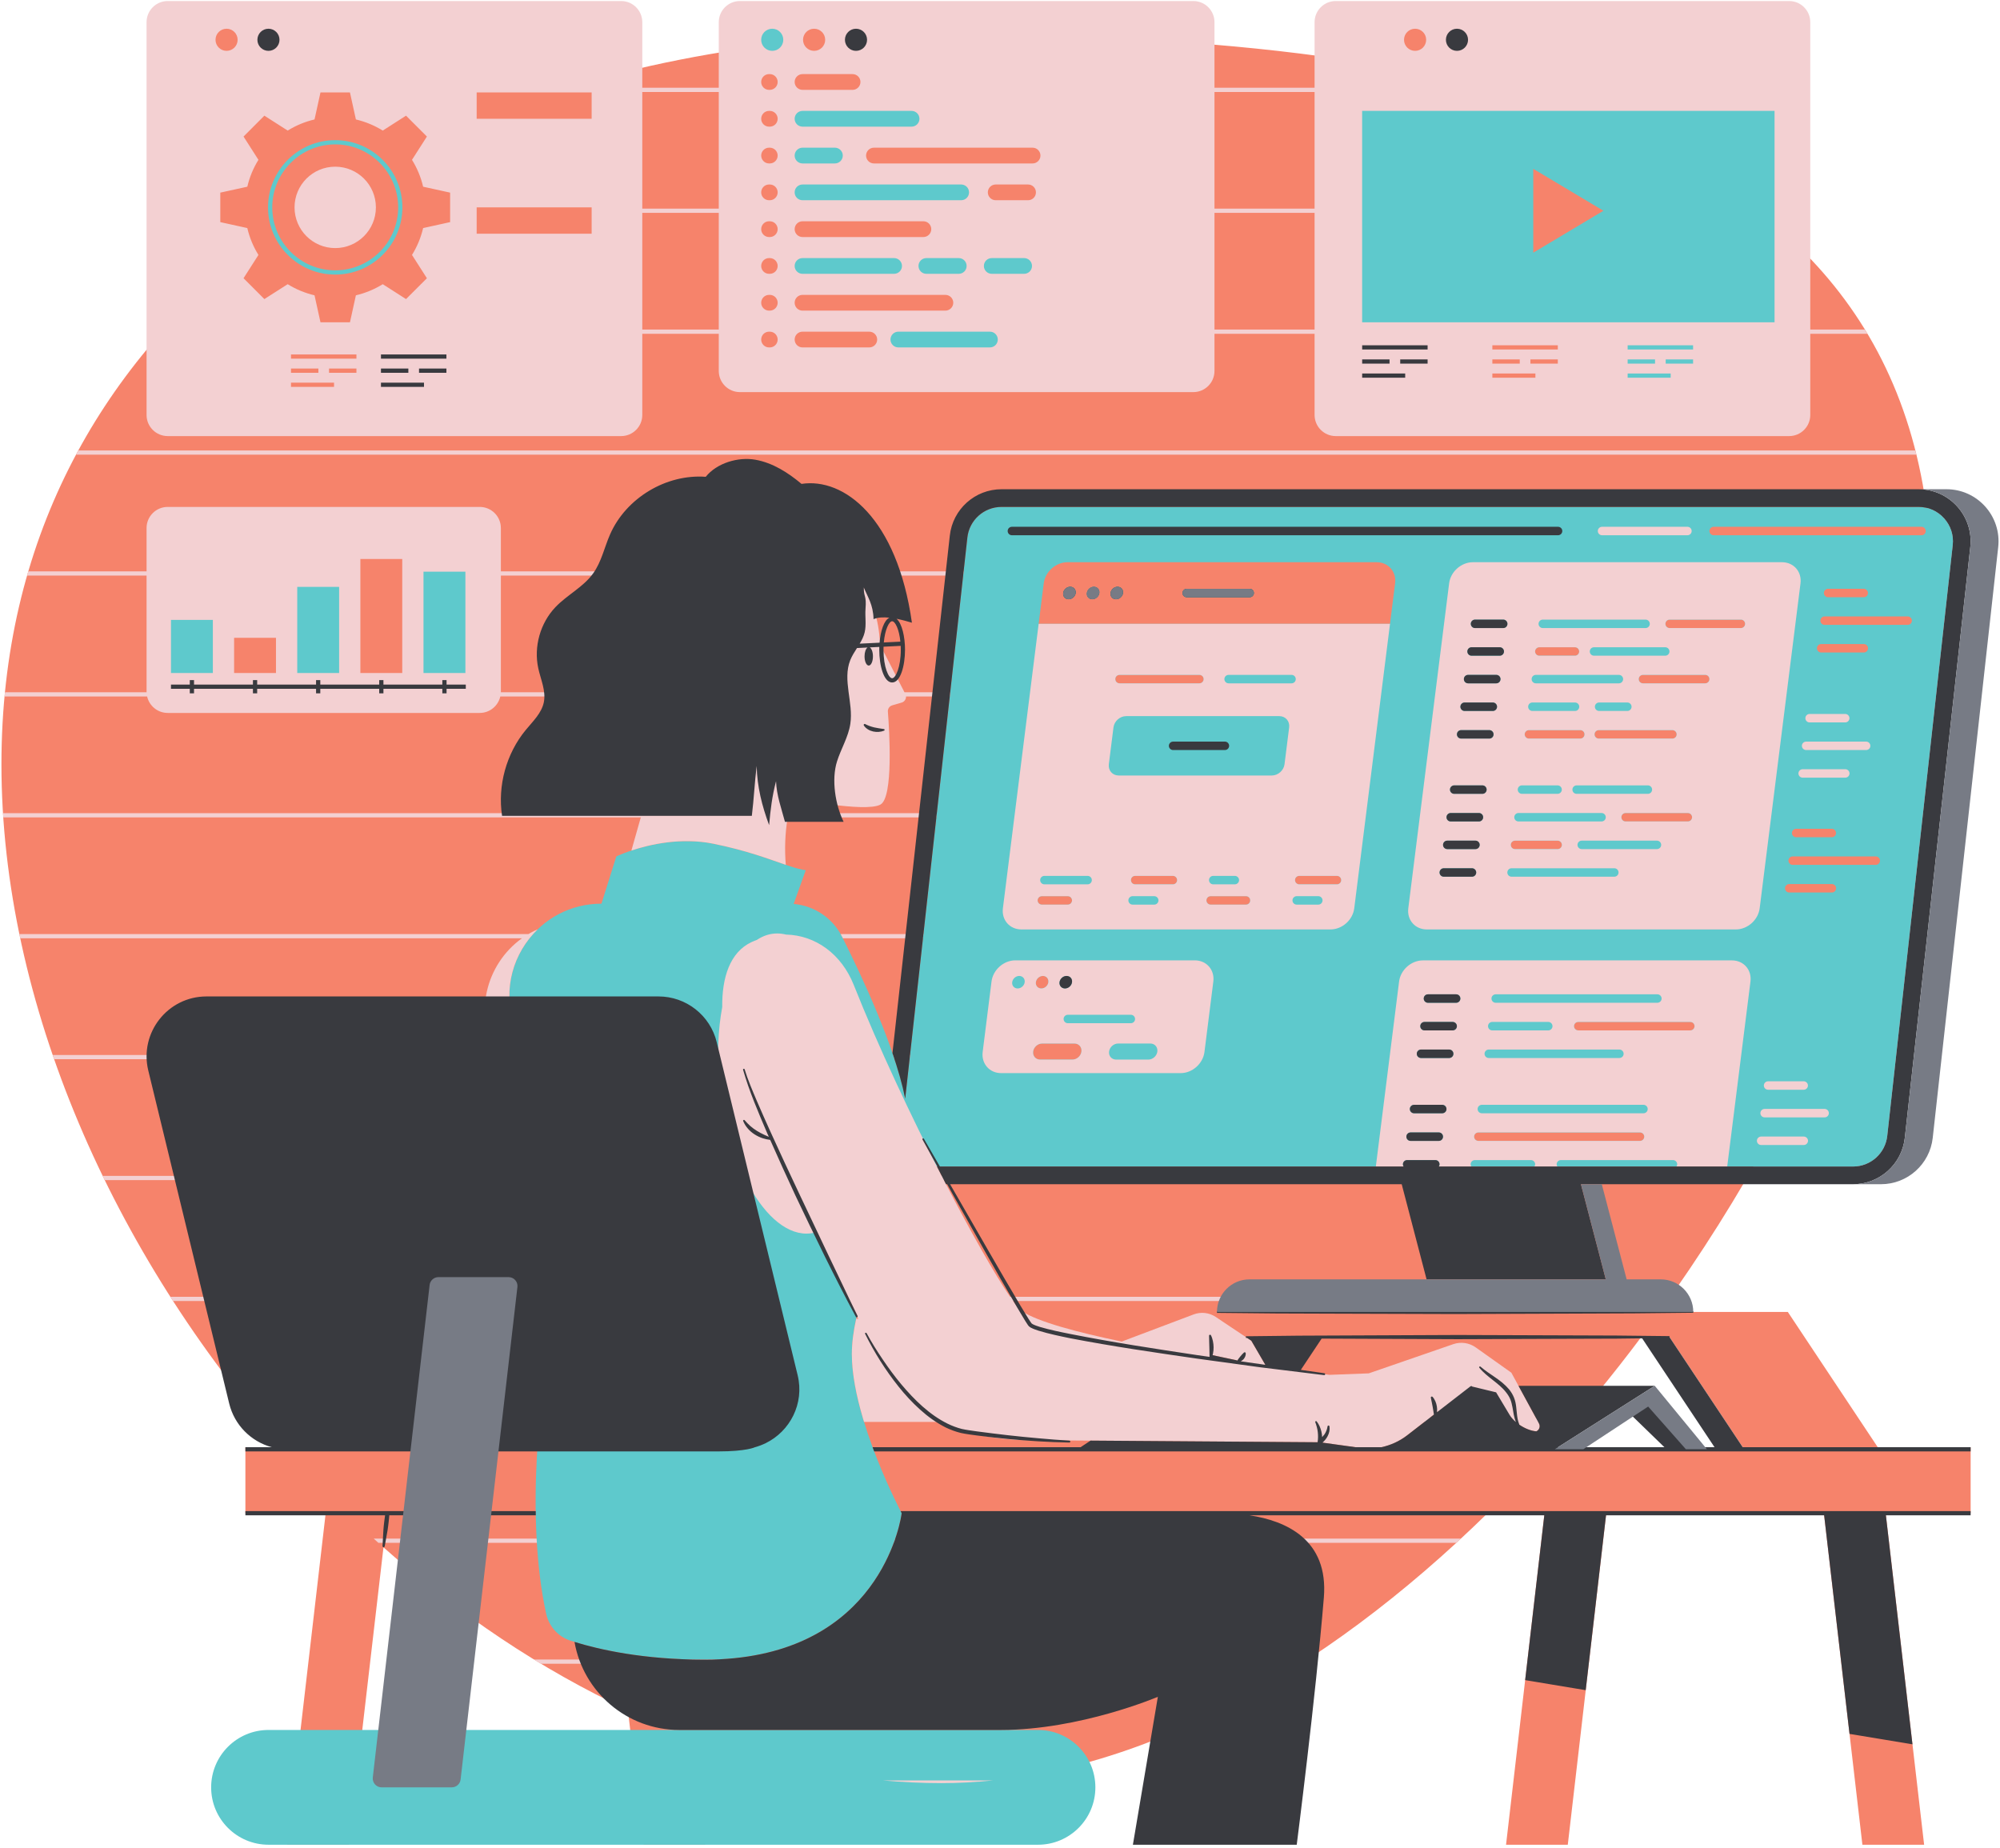 <svg xmlns="http://www.w3.org/2000/svg" xmlns:xlink="http://www.w3.org/1999/xlink" width="500" zoomAndPan="magnify" viewBox="0 0 375 346.5" height="462" preserveAspectRatio="xMidYMid meet" version="1.0"><defs><clipPath id="ed51a922cc"><path d="M 0.27 4.16 L 369.656 4.16 L 369.656 345.887 L 0.27 345.887 Z M 0.27 4.16 " clip-rule="nonzero"/></clipPath><clipPath id="677a9af7d1"><path d="M 31.184 4.16 L 366.484 4.16 L 366.484 345.887 L 31.184 345.887 Z M 31.184 4.16 " clip-rule="nonzero"/></clipPath><clipPath id="fea85f2414"><path d="M 0.27 0.047 L 360 0.047 L 360 335 L 0.27 335 Z M 0.27 0.047 " clip-rule="nonzero"/></clipPath><clipPath id="02e469dac0"><path d="M 27.223 5 L 369.656 5 L 369.656 345.887 L 27.223 345.887 Z M 27.223 5 " clip-rule="nonzero"/></clipPath><clipPath id="d4b7b84749"><path d="M 69.234 91.379 L 374.723 91.379 L 374.723 335.59 L 69.234 335.59 Z M 69.234 91.379 " clip-rule="nonzero"/></clipPath></defs><g clip-path="url(#ed51a922cc)"><path fill="#f6836b" d="M 326.773 271.371 L 313.031 250.703 L 307.727 250.703 C 302.348 257.879 296.672 264.801 290.75 271.371 Z M 56.016 38.883 C 56.016 39.199 56.047 39.512 56.09 39.816 C 59.5 37.496 63.035 35.297 66.68 33.219 C 65.586 32.48 64.27 32.047 62.852 32.047 C 59.082 32.047 56.016 35.113 56.016 38.883 Z M 369.492 283.727 L 353.559 283.727 L 360.773 345.887 L 349.199 345.887 L 341.98 283.727 L 301.176 283.727 L 293.961 345.887 L 282.383 345.887 L 289.602 283.727 L 278.918 283.727 C 248.051 313.957 211.922 334.336 176.512 334.336 C 160.68 334.336 145 331.25 129.898 325.695 L 132.246 345.887 L 120.668 345.887 L 117.734 320.629 C 101.406 313.039 85.938 302.605 71.902 290.125 L 65.426 345.887 L 53.852 345.887 L 61.066 283.727 L 46.012 283.727 L 46.012 271.371 L 53.223 271.371 C 21.176 235.105 0.27 187.984 0.27 143.289 C 0.27 101.605 18.449 69.316 46.895 46.598 C 46.402 45.582 46.008 44.523 45.719 43.43 L 40.516 42.285 L 40.516 35.484 L 45.719 34.34 C 46.125 32.809 46.727 31.348 47.52 29.98 L 44.652 25.488 L 49.461 20.68 L 53.953 23.551 C 55.316 22.754 56.777 22.148 58.305 21.746 L 59.453 16.539 L 66.254 16.539 L 67.398 21.746 C 68.926 22.148 70.387 22.754 71.754 23.551 L 76.242 20.68 L 81.051 25.488 L 80.703 26.039 C 83.289 24.855 85.918 23.723 88.582 22.645 L 88.582 16.539 L 105.957 16.539 C 119.938 12.312 134.695 9.414 149.82 7.855 C 149.805 7.723 149.777 7.598 149.777 7.461 C 149.777 5.879 151.066 4.594 152.645 4.594 C 154.184 4.594 155.426 5.809 155.5 7.328 C 162.449 6.766 169.465 6.484 176.512 6.484 C 267.02 6.484 362.215 20.164 362.215 110.699 C 362.215 152.484 341.934 203.34 311.195 245.988 L 335.215 245.988 L 352.09 271.371 L 369.492 271.371 Z M 42.484 10.328 C 44.062 10.328 45.348 9.043 45.348 7.461 C 45.348 5.879 44.062 4.594 42.484 4.594 C 40.902 4.594 39.617 5.879 39.617 7.461 C 39.617 9.043 40.902 10.328 42.484 10.328 Z M 262.461 7.461 C 262.461 5.879 263.75 4.594 265.332 4.594 C 266.914 4.594 268.199 5.879 268.199 7.461 C 268.199 9.043 266.914 10.328 265.332 10.328 C 263.75 10.328 262.461 9.043 262.461 7.461 " fill-opacity="1" fill-rule="nonzero"/></g><g clip-path="url(#677a9af7d1)"><path fill="#5ec9cc" d="M 257.477 9.535 C 258.625 9.535 259.551 8.605 259.551 7.461 C 259.551 6.316 258.625 5.387 257.477 5.387 C 256.332 5.387 255.402 6.316 255.402 7.461 C 255.402 8.605 256.332 9.535 257.477 9.535 Z M 304.391 71.617 L 314.047 71.617 L 314.047 69.238 L 304.391 69.238 Z M 300.645 39.516 L 287.488 31.656 L 287.488 47.379 Z M 333.52 61.227 L 254.613 61.227 L 254.613 20 L 333.52 20 Z M 318.246 66.594 L 311.523 66.594 L 311.523 68.973 L 318.246 68.973 Z M 304.391 66.594 L 304.391 68.973 L 311.113 68.973 L 311.113 66.594 Z M 318.246 63.949 L 304.391 63.949 L 304.391 66.328 L 318.246 66.328 Z M 96.371 71.75 L 88.305 71.75 L 88.305 72.543 L 96.371 72.543 Z M 100.57 69.898 L 100.57 69.105 L 95.438 69.105 L 95.438 69.898 Z M 93.438 69.105 L 88.305 69.105 L 88.305 69.898 L 93.438 69.898 Z M 100.57 66.461 L 88.305 66.461 L 88.305 67.254 L 100.57 67.254 Z M 45.758 71.75 L 37.691 71.75 L 37.691 72.543 L 45.758 72.543 Z M 49.961 69.898 L 49.961 69.105 L 44.828 69.105 L 44.828 69.898 Z M 42.828 69.105 L 37.691 69.105 L 37.691 69.898 L 42.828 69.898 Z M 49.961 66.461 L 37.691 66.461 L 37.691 67.254 L 49.961 67.254 Z M 103.484 47.129 L 89.375 47.129 L 89.375 52.07 L 103.484 52.07 Z M 103.484 25.578 L 89.375 25.578 L 89.375 30.516 L 103.484 30.516 Z M 34.629 9.535 C 35.773 9.535 36.703 8.605 36.703 7.461 C 36.703 6.316 35.773 5.387 34.629 5.387 C 33.484 5.387 32.555 6.316 32.555 7.461 C 32.555 8.605 33.484 9.535 34.629 9.535 Z M 51.047 38.883 C 51.047 45.395 56.344 50.691 62.852 50.691 C 69.363 50.691 74.656 45.395 74.656 38.883 C 74.656 32.375 69.363 27.074 62.852 27.074 C 56.344 27.074 51.047 32.375 51.047 38.883 Z M 50.254 38.883 C 50.254 31.934 55.906 26.281 62.852 26.281 C 69.801 26.281 75.449 31.934 75.449 38.883 C 75.449 45.832 69.801 51.484 62.852 51.484 C 55.906 51.484 50.254 45.832 50.254 38.883 Z M 200.664 110.02 C 200.02 110.02 199.426 110.547 199.348 111.191 C 199.262 111.84 199.723 112.363 200.371 112.363 C 201.02 112.363 201.609 111.84 201.691 111.191 C 201.77 110.547 201.312 110.02 200.664 110.02 Z M 234.312 110.398 L 222.512 110.398 C 222.074 110.398 221.719 110.754 221.719 111.188 C 221.719 111.629 222.074 111.98 222.512 111.98 L 234.312 111.98 C 234.75 111.98 235.105 111.629 235.105 111.188 C 235.105 110.754 234.75 110.398 234.312 110.398 Z M 144.793 10.328 C 146.375 10.328 147.66 9.043 147.66 7.461 C 147.66 5.879 146.375 4.594 144.793 4.594 C 143.215 4.594 141.93 5.879 141.93 7.461 C 141.93 9.043 143.215 10.328 144.793 10.328 Z M 166.172 63.664 C 166.172 64.914 167.191 65.934 168.441 65.934 L 185.609 65.934 C 186.859 65.934 187.879 64.914 187.879 63.664 C 187.879 62.41 186.859 61.395 185.609 61.395 L 168.441 61.395 C 167.191 61.395 166.172 62.41 166.172 63.664 Z M 150.473 52.133 L 167.641 52.133 C 168.895 52.133 169.91 51.117 169.91 49.863 C 169.91 48.613 168.895 47.598 167.641 47.598 L 150.473 47.598 C 149.223 47.598 148.203 48.613 148.203 49.863 C 148.203 51.117 149.223 52.133 150.473 52.133 Z M 150.473 38.336 L 180.219 38.336 C 181.473 38.336 182.484 37.316 182.484 36.066 C 182.484 34.816 181.473 33.801 180.219 33.801 L 150.473 33.801 C 149.223 33.801 148.203 34.816 148.203 36.066 C 148.203 37.316 149.223 38.336 150.473 38.336 Z M 185.953 52.133 L 192.027 52.133 C 193.277 52.133 194.293 51.117 194.293 49.863 C 194.293 48.613 193.277 47.598 192.027 47.598 L 185.953 47.598 C 184.703 47.598 183.684 48.613 183.684 49.863 C 183.684 51.117 184.703 52.133 185.953 52.133 Z M 179.766 52.133 C 181.016 52.133 182.035 51.117 182.035 49.863 C 182.035 48.613 181.016 47.598 179.766 47.598 L 173.695 47.598 C 172.445 47.598 171.426 48.613 171.426 49.863 C 171.426 51.117 172.445 52.133 173.695 52.133 Z M 150.473 31.438 L 156.543 31.438 C 157.797 31.438 158.812 30.422 158.812 29.168 C 158.812 27.918 157.797 26.898 156.543 26.898 L 150.473 26.898 C 149.223 26.898 148.203 27.918 148.203 29.168 C 148.203 30.422 149.223 31.438 150.473 31.438 Z M 150.473 24.539 L 170.918 24.539 C 172.168 24.539 173.188 23.523 173.188 22.27 C 173.188 21.02 172.168 20 170.918 20 L 150.473 20 C 149.223 20 148.203 21.02 148.203 22.27 C 148.203 23.523 149.223 24.539 150.473 24.539 Z M 194.629 324.367 L 50.352 324.367 C 44.41 324.367 39.59 329.184 39.59 335.129 C 39.59 341.07 44.41 345.887 50.352 345.887 L 194.629 345.887 C 200.57 345.887 205.383 341.07 205.383 335.129 C 205.383 329.184 200.57 324.367 194.629 324.367 Z M 361.078 99.566 C 361.078 99.129 360.723 98.773 360.285 98.773 L 321.312 98.773 C 320.875 98.773 320.52 99.129 320.52 99.566 C 320.52 100.004 320.875 100.359 321.312 100.359 L 360.285 100.359 C 360.723 100.359 361.078 100.004 361.078 99.566 Z M 342.77 111.98 L 349.449 111.98 C 349.887 111.98 350.242 111.629 350.242 111.188 C 350.242 110.754 349.887 110.398 349.449 110.398 L 342.77 110.398 C 342.332 110.398 341.977 110.754 341.977 111.188 C 341.977 111.629 342.332 111.98 342.77 111.98 Z M 358.48 116.371 C 358.48 115.934 358.125 115.578 357.688 115.578 L 342.117 115.578 C 341.68 115.578 341.324 115.934 341.324 116.371 C 341.324 116.809 341.68 117.164 342.117 117.164 L 357.688 117.164 C 358.125 117.164 358.48 116.809 358.48 116.371 Z M 341.469 122.344 L 349.461 122.344 C 349.902 122.344 350.254 121.988 350.254 121.551 C 350.254 121.113 349.902 120.762 349.461 120.762 L 341.469 120.762 C 341.031 120.762 340.676 121.113 340.676 121.551 C 340.676 121.988 341.031 122.344 341.469 122.344 Z M 336.781 155.398 C 336.344 155.398 335.988 155.754 335.988 156.191 C 335.988 156.629 336.344 156.984 336.781 156.984 L 343.461 156.984 C 343.898 156.984 344.254 156.629 344.254 156.191 C 344.254 155.754 343.898 155.398 343.461 155.398 Z M 352.492 161.371 C 352.492 160.934 352.137 160.578 351.699 160.578 L 336.129 160.578 C 335.691 160.578 335.336 160.934 335.336 161.371 C 335.336 161.809 335.691 162.164 336.129 162.164 L 351.699 162.164 C 352.137 162.164 352.492 161.809 352.492 161.371 Z M 344.266 166.551 C 344.266 166.113 343.914 165.758 343.473 165.758 L 335.48 165.758 C 335.043 165.758 334.688 166.113 334.688 166.551 C 334.688 166.988 335.043 167.344 335.48 167.344 L 343.473 167.344 C 343.914 167.344 344.266 166.988 344.266 166.551 Z M 327.207 116.969 C 327.207 116.531 326.852 116.176 326.414 116.176 L 313.059 116.176 C 312.617 116.176 312.266 116.531 312.266 116.969 C 312.266 117.41 312.617 117.762 313.059 117.762 L 326.414 117.762 C 326.852 117.762 327.207 117.41 327.207 116.969 Z M 320.516 127.332 C 320.516 126.891 320.164 126.539 319.723 126.539 L 308.055 126.539 C 307.617 126.539 307.262 126.891 307.262 127.332 C 307.262 127.77 307.617 128.125 308.055 128.125 L 319.723 128.125 C 320.164 128.125 320.516 127.77 320.516 127.332 Z M 317.727 192.406 C 317.727 191.969 317.375 191.613 316.934 191.613 L 295.922 191.613 C 295.484 191.613 295.129 191.969 295.129 192.406 C 295.129 192.84 295.484 193.199 295.922 193.199 L 316.934 193.199 C 317.375 193.199 317.727 192.84 317.727 192.406 Z M 258.117 105.414 L 200.16 105.414 C 197.973 105.414 195.973 107.188 195.699 109.379 L 194.746 116.969 L 260.625 116.969 L 261.582 109.379 C 261.855 107.188 260.305 105.414 258.117 105.414 Z M 251.473 165.02 C 251.473 164.578 251.117 164.227 250.68 164.227 L 243.609 164.227 C 243.172 164.227 242.816 164.578 242.816 165.02 C 242.816 165.457 243.172 165.812 243.609 165.812 L 250.68 165.812 C 251.117 165.812 251.473 165.457 251.473 165.02 Z M 234.414 168.824 C 234.414 168.387 234.059 168.031 233.625 168.031 L 227 168.031 C 226.562 168.031 226.207 168.387 226.207 168.824 C 226.207 169.262 226.562 169.617 227 169.617 L 233.625 169.617 C 234.059 169.617 234.414 169.262 234.414 168.824 Z M 220.707 165.02 C 220.707 164.578 220.352 164.227 219.914 164.227 L 212.844 164.227 C 212.402 164.227 212.051 164.578 212.051 165.02 C 212.051 165.457 212.402 165.812 212.844 165.812 L 219.914 165.812 C 220.352 165.812 220.707 165.457 220.707 165.02 Z M 201.449 195.66 L 195.41 195.66 C 194.578 195.66 193.82 196.336 193.715 197.168 C 193.613 198 194.199 198.672 195.031 198.672 L 201.07 198.672 C 201.902 198.672 202.664 198 202.77 197.168 C 202.871 196.336 202.281 195.66 201.449 195.66 Z M 195.25 185.336 C 195.898 185.336 196.484 184.809 196.57 184.164 C 196.648 183.516 196.191 182.988 195.543 182.988 C 194.898 182.988 194.305 183.516 194.227 184.164 C 194.141 184.809 194.602 185.336 195.25 185.336 Z M 194.555 168.824 C 194.555 169.262 194.91 169.617 195.348 169.617 L 200.215 169.617 C 200.648 169.617 201.004 169.262 201.004 168.824 C 201.004 168.387 200.648 168.031 200.215 168.031 L 195.348 168.031 C 194.91 168.031 194.555 168.387 194.555 168.824 Z M 225.68 127.332 C 225.68 126.891 225.324 126.539 224.887 126.539 L 209.914 126.539 C 209.477 126.539 209.121 126.891 209.121 127.332 C 209.121 127.77 209.477 128.125 209.914 128.125 L 224.887 128.125 C 225.324 128.125 225.68 127.77 225.68 127.332 Z M 276.398 213.125 C 276.398 213.566 276.754 213.918 277.191 213.918 L 307.504 213.918 C 307.941 213.918 308.297 213.566 308.297 213.125 C 308.297 212.688 307.941 212.332 307.504 212.332 L 277.191 212.332 C 276.754 212.332 276.398 212.688 276.398 213.125 Z M 283.273 158.414 C 283.273 158.848 283.629 159.207 284.066 159.207 L 292.062 159.207 C 292.496 159.207 292.855 158.848 292.855 158.414 C 292.855 157.973 292.496 157.621 292.062 157.621 L 284.066 157.621 C 283.629 157.621 283.273 157.973 283.273 158.414 Z M 285.879 137.691 C 285.879 138.129 286.234 138.484 286.672 138.484 L 296.305 138.484 C 296.742 138.484 297.098 138.129 297.098 137.691 C 297.098 137.254 296.742 136.898 296.305 136.898 L 286.672 136.898 C 286.234 136.898 285.879 137.254 285.879 137.691 Z M 287.828 122.152 C 287.828 122.586 288.184 122.945 288.621 122.945 L 295.301 122.945 C 295.738 122.945 296.094 122.586 296.094 122.152 C 296.094 121.715 295.738 121.359 295.301 121.359 L 288.621 121.359 C 288.184 121.359 287.828 121.715 287.828 122.152 Z M 314.371 137.691 C 314.371 137.254 314.016 136.898 313.578 136.898 L 299.77 136.898 C 299.332 136.898 298.977 137.254 298.977 137.691 C 298.977 138.129 299.332 138.484 299.77 138.484 L 313.578 138.484 C 314.016 138.484 314.371 138.129 314.371 137.691 Z M 316.469 154.023 C 316.91 154.023 317.262 153.672 317.262 153.23 C 317.262 152.793 316.91 152.438 316.469 152.438 L 304.801 152.438 C 304.363 152.438 304.008 152.793 304.008 153.23 C 304.008 153.672 304.363 154.023 304.801 154.023 Z M 366.137 102.211 L 353.859 212.984 C 353.496 216.254 350.738 218.723 347.445 218.723 L 175.52 218.723 C 173.66 218.723 171.953 217.961 170.715 216.574 C 170.465 216.301 170.254 216.004 170.062 215.703 C 168.277 228.391 159.723 242.711 159.723 253.875 C 159.723 266.137 169.066 283.727 169.066 283.727 C 169.066 283.727 165.75 311.184 132.086 311.184 C 119.918 311.184 111.328 309.051 106.91 307.605 C 104.617 306.855 102.926 304.926 102.406 302.57 C 98.492 284.801 101.148 259.574 103.906 250.703 C 105.773 244.707 103.578 213.996 96.379 192.102 C 92.703 180.934 101.02 169.438 112.773 169.438 L 115.559 160.578 C 115.559 160.578 124.41 156.297 133.766 158.199 C 143.117 160.105 147.586 162.676 151.074 163.164 L 148.812 169.488 C 152.672 169.824 156.121 172.125 157.887 175.629 C 161.691 183.191 167.746 196.184 169.73 205.945 L 181.383 100.789 C 181.746 97.516 184.504 95.047 187.797 95.047 L 359.723 95.047 C 361.582 95.047 363.289 95.812 364.527 97.195 C 365.77 98.582 366.34 100.363 366.137 102.211 Z M 205.102 110.02 C 204.457 110.02 203.867 110.547 203.785 111.191 C 203.703 111.84 204.16 112.363 204.809 112.363 C 205.457 112.363 206.047 111.84 206.129 111.191 C 206.211 110.547 205.754 110.02 205.102 110.02 Z M 209.543 110.02 C 208.895 110.02 208.305 110.547 208.223 111.191 C 208.145 111.84 208.602 112.363 209.25 112.363 C 209.895 112.363 210.488 111.84 210.566 111.191 C 210.648 110.547 210.191 110.02 209.543 110.02 Z M 88.051 106.398 L 78.613 106.398 L 78.613 126.984 L 88.051 126.984 Z M 54.941 126.984 L 64.379 126.984 L 64.379 109.25 L 54.941 109.25 Z M 40.703 126.984 L 31.266 126.984 L 31.266 115.438 L 40.703 115.438 L 40.703 126.984 " fill-opacity="1" fill-rule="nonzero"/></g><g clip-path="url(#fea85f2414)"><path fill="#f3d0d2" d="M 62.852 46.516 C 67.066 46.516 70.48 43.102 70.48 38.883 C 70.48 34.668 67.066 31.254 62.852 31.254 C 58.641 31.254 55.227 34.668 55.227 38.883 C 55.227 43.102 58.641 46.516 62.852 46.516 Z M 40.41 7.461 C 40.41 8.605 41.336 9.535 42.484 9.535 C 43.629 9.535 44.555 8.605 44.555 7.461 C 44.555 6.316 43.629 5.387 42.484 5.387 C 41.336 5.387 40.41 6.316 40.41 7.461 Z M 45.664 25.602 L 48.457 29.969 C 47.504 31.5 46.793 33.199 46.371 35.008 L 41.305 36.117 L 41.305 41.648 L 46.371 42.762 C 46.793 44.57 47.504 46.27 48.457 47.801 L 45.664 52.168 L 49.57 56.078 L 53.941 53.285 C 55.473 54.238 57.168 54.945 58.973 55.371 L 60.09 60.434 L 65.617 60.434 L 66.73 55.371 C 68.535 54.945 70.234 54.238 71.766 53.285 L 76.133 56.078 L 80.043 52.168 L 77.25 47.801 C 78.199 46.27 78.914 44.57 79.336 42.762 L 84.398 41.648 L 84.398 36.117 L 79.336 35.008 C 78.914 33.199 78.199 31.5 77.25 29.969 L 80.043 25.602 L 76.133 21.688 L 71.766 24.484 C 70.234 23.531 68.535 22.82 66.73 22.398 L 65.617 17.332 L 60.09 17.332 L 58.973 22.398 C 57.168 22.82 55.473 23.531 53.941 24.484 L 49.57 21.688 Z M 89.375 43.82 L 110.934 43.82 L 110.934 38.883 L 89.375 38.883 Z M 89.375 22.27 L 110.934 22.27 L 110.934 17.332 L 89.375 17.332 Z M 66.832 66.461 L 54.562 66.461 L 54.562 67.254 L 66.832 67.254 Z M 66.832 69.105 L 61.695 69.105 L 61.695 69.898 L 66.832 69.898 Z M 59.695 69.898 L 59.695 69.105 L 54.562 69.105 L 54.562 69.898 Z M 62.633 71.75 L 54.562 71.75 L 54.562 72.543 L 62.633 72.543 Z M 120.43 61.793 L 134.77 61.793 L 134.77 39.914 L 120.43 39.914 Z M 120.43 39.121 L 134.77 39.121 L 134.77 17.246 L 120.43 17.246 Z M 142.723 63.664 C 142.723 64.48 143.383 65.141 144.195 65.141 L 144.336 65.141 C 145.152 65.141 145.812 64.48 145.812 63.664 C 145.812 62.848 145.152 62.188 144.336 62.188 L 144.195 62.188 C 143.383 62.188 142.723 62.848 142.723 63.664 Z M 142.723 56.766 C 142.723 57.578 143.383 58.242 144.195 58.242 L 144.336 58.242 C 145.152 58.242 145.812 57.578 145.812 56.766 C 145.812 55.949 145.152 55.289 144.336 55.289 L 144.195 55.289 C 143.383 55.289 142.723 55.949 142.723 56.766 Z M 142.723 49.867 C 142.723 50.684 143.383 51.34 144.195 51.34 L 144.336 51.34 C 145.152 51.34 145.812 50.684 145.812 49.867 C 145.812 49.051 145.152 48.391 144.336 48.391 L 144.195 48.391 C 143.383 48.391 142.723 49.051 142.723 49.867 Z M 142.723 42.969 C 142.723 43.781 143.383 44.445 144.195 44.445 L 144.336 44.445 C 145.152 44.445 145.812 43.781 145.812 42.969 C 145.812 42.152 145.152 41.488 144.336 41.488 L 144.195 41.488 C 143.383 41.488 142.723 42.152 142.723 42.969 Z M 142.723 36.066 C 142.723 36.883 143.383 37.543 144.195 37.543 L 144.336 37.543 C 145.152 37.543 145.812 36.883 145.812 36.066 C 145.812 35.25 145.152 34.594 144.336 34.594 L 144.195 34.594 C 143.383 34.594 142.723 35.25 142.723 36.066 Z M 142.723 29.168 C 142.723 29.984 143.383 30.645 144.195 30.645 L 144.336 30.645 C 145.152 30.645 145.812 29.984 145.812 29.168 C 145.812 28.355 145.152 27.691 144.336 27.691 L 144.195 27.691 C 143.383 27.691 142.723 28.355 142.723 29.168 Z M 142.723 22.27 C 142.723 23.086 143.383 23.746 144.195 23.746 L 144.336 23.746 C 145.152 23.746 145.812 23.086 145.812 22.27 C 145.812 21.453 145.152 20.793 144.336 20.793 L 144.195 20.793 C 143.383 20.793 142.723 21.453 142.723 22.27 Z M 142.723 15.371 C 142.723 16.184 143.383 16.848 144.195 16.848 L 144.336 16.848 C 145.152 16.848 145.812 16.184 145.812 15.371 C 145.812 14.555 145.152 13.895 144.336 13.895 L 144.195 13.895 C 143.383 13.895 142.723 14.555 142.723 15.371 Z M 142.723 7.461 C 142.723 8.605 143.648 9.535 144.793 9.535 C 145.941 9.535 146.867 8.605 146.867 7.461 C 146.867 6.316 145.941 5.387 144.793 5.387 C 143.648 5.387 142.723 6.316 142.723 7.461 Z M 148.996 63.664 C 148.996 64.48 149.66 65.141 150.473 65.141 L 162.992 65.141 C 163.805 65.141 164.469 64.48 164.469 63.664 C 164.469 62.848 163.805 62.188 162.992 62.188 L 150.473 62.188 C 149.66 62.188 148.996 62.848 148.996 63.664 Z M 148.996 56.766 C 148.996 57.578 149.66 58.242 150.473 58.242 L 177.258 58.242 C 178.074 58.242 178.738 57.578 178.738 56.766 C 178.738 55.949 178.074 55.289 177.258 55.289 L 150.473 55.289 C 149.66 55.289 148.996 55.949 148.996 56.766 Z M 148.996 49.867 C 148.996 50.684 149.66 51.34 150.473 51.34 L 167.641 51.34 C 168.457 51.34 169.121 50.684 169.121 49.867 C 169.121 49.051 168.457 48.391 167.641 48.391 L 150.473 48.391 C 149.66 48.391 148.996 49.051 148.996 49.867 Z M 148.996 42.969 C 148.996 43.781 149.66 44.445 150.473 44.445 L 173.137 44.445 C 173.953 44.445 174.613 43.781 174.613 42.969 C 174.613 42.152 173.953 41.488 173.137 41.488 L 150.473 41.488 C 149.66 41.488 148.996 42.152 148.996 42.969 Z M 148.996 36.066 C 148.996 36.883 149.66 37.543 150.473 37.543 L 180.219 37.543 C 181.035 37.543 181.695 36.883 181.695 36.066 C 181.695 35.25 181.035 34.594 180.219 34.594 L 150.473 34.594 C 149.66 34.594 148.996 35.25 148.996 36.066 Z M 148.996 29.168 C 148.996 29.984 149.66 30.645 150.473 30.645 L 156.543 30.645 C 157.359 30.645 158.023 29.984 158.023 29.168 C 158.023 28.355 157.359 27.691 156.543 27.691 L 150.473 27.691 C 149.66 27.691 148.996 28.355 148.996 29.168 Z M 148.996 22.27 C 148.996 23.086 149.66 23.746 150.473 23.746 L 170.918 23.746 C 171.734 23.746 172.395 23.086 172.395 22.27 C 172.395 21.453 171.734 20.793 170.918 20.793 L 150.473 20.793 C 149.66 20.793 148.996 21.453 148.996 22.27 Z M 148.996 15.371 C 148.996 16.184 149.66 16.848 150.473 16.848 L 159.859 16.848 C 160.676 16.848 161.336 16.184 161.336 15.371 C 161.336 14.555 160.676 13.895 159.859 13.895 L 150.473 13.895 C 149.66 13.895 148.996 14.555 148.996 15.371 Z M 150.57 7.461 C 150.57 8.605 151.5 9.535 152.645 9.535 C 153.793 9.535 154.723 8.605 154.723 7.461 C 154.723 6.316 153.793 5.387 152.645 5.387 C 151.5 5.387 150.57 6.316 150.57 7.461 Z M 193.609 27.691 L 163.863 27.691 C 163.047 27.691 162.387 28.355 162.387 29.168 C 162.387 29.984 163.047 30.645 163.863 30.645 L 193.609 30.645 C 194.422 30.645 195.086 29.984 195.086 29.168 C 195.086 28.355 194.422 27.691 193.609 27.691 Z M 194.238 36.066 C 194.238 35.25 193.582 34.594 192.766 34.594 L 186.695 34.594 C 185.879 34.594 185.219 35.25 185.219 36.066 C 185.219 36.883 185.879 37.543 186.695 37.543 L 192.766 37.543 C 193.582 37.543 194.238 36.883 194.238 36.066 Z M 193.5 49.867 C 193.5 49.051 192.84 48.391 192.027 48.391 L 185.953 48.391 C 185.141 48.391 184.477 49.051 184.477 49.867 C 184.477 50.684 185.141 51.34 185.953 51.34 L 192.027 51.34 C 192.84 51.34 193.5 50.684 193.5 49.867 Z M 181.242 49.867 C 181.242 49.051 180.582 48.391 179.766 48.391 L 173.691 48.391 C 172.879 48.391 172.219 49.051 172.219 49.867 C 172.219 50.684 172.879 51.34 173.691 51.34 L 179.766 51.34 C 180.582 51.34 181.242 50.684 181.242 49.867 Z M 187.086 63.664 C 187.086 62.848 186.426 62.188 185.609 62.188 L 168.441 62.188 C 167.625 62.188 166.965 62.848 166.965 63.664 C 166.965 64.48 167.625 65.141 168.441 65.141 L 185.609 65.141 C 186.426 65.141 187.086 64.48 187.086 63.664 Z M 227.715 61.793 L 246.484 61.793 L 246.484 39.914 L 227.715 39.914 Z M 227.715 39.121 L 246.484 39.121 L 246.484 17.246 L 227.715 17.246 Z M 255.402 60.434 L 332.727 60.434 L 332.727 20.793 L 255.402 20.793 Z M 263.254 7.461 C 263.254 8.605 264.184 9.535 265.332 9.535 C 266.477 9.535 267.406 8.605 267.406 7.461 C 267.406 6.316 266.477 5.387 265.332 5.387 C 264.184 5.387 263.254 6.316 263.254 7.461 Z M 317.453 64.742 L 305.184 64.742 L 305.184 65.535 L 317.453 65.535 Z M 317.453 67.387 L 312.316 67.387 L 312.316 68.18 L 317.453 68.18 Z M 310.32 68.18 L 310.32 67.387 L 305.184 67.387 L 305.184 68.18 Z M 313.254 70.031 L 305.184 70.031 L 305.184 70.824 L 313.254 70.824 Z M 292.09 64.742 L 279.816 64.742 L 279.816 65.535 L 292.09 65.535 Z M 292.09 67.387 L 286.953 67.387 L 286.953 68.18 L 292.09 68.18 Z M 284.953 68.18 L 284.953 67.387 L 279.816 67.387 L 279.816 68.18 Z M 287.887 70.031 L 279.816 70.031 L 279.816 70.824 L 287.887 70.824 Z M 27.48 77.801 L 27.48 4.16 C 27.48 1.973 29.254 0.195 31.445 0.195 L 116.465 0.195 C 118.656 0.195 120.43 1.973 120.43 4.16 L 120.43 16.453 L 134.77 16.453 L 134.77 4.16 C 134.77 1.973 136.543 0.195 138.73 0.195 L 223.75 0.195 C 225.941 0.195 227.715 1.973 227.715 4.16 L 227.715 16.453 L 246.484 16.453 L 246.484 4.16 C 246.484 1.973 248.258 0.195 250.445 0.195 L 335.465 0.195 C 337.656 0.195 339.426 1.973 339.426 4.16 L 339.426 61.793 L 349.668 61.793 C 349.832 62.051 349.98 62.32 350.133 62.586 L 339.426 62.586 L 339.426 77.801 C 339.426 79.992 337.656 81.766 335.465 81.766 L 250.445 81.766 C 248.258 81.766 246.484 79.992 246.484 77.801 L 246.484 62.586 L 227.715 62.586 L 227.715 69.555 C 227.715 71.742 225.941 73.52 223.75 73.52 L 138.73 73.52 C 136.543 73.52 134.77 71.742 134.77 69.555 L 134.77 62.586 L 120.43 62.586 L 120.43 77.801 C 120.43 79.992 118.656 81.766 116.465 81.766 L 31.445 81.766 C 29.254 81.766 27.48 79.992 27.48 77.801 Z M 300.383 98.773 C 299.949 98.773 299.59 99.129 299.59 99.566 C 299.59 100.004 299.949 100.359 300.383 100.359 L 316.395 100.359 C 316.836 100.359 317.188 100.004 317.188 99.566 C 317.188 99.129 316.836 98.773 316.395 98.773 Z M 317.727 192.406 C 317.727 191.969 317.375 191.613 316.934 191.613 L 295.922 191.613 C 295.484 191.613 295.129 191.969 295.129 192.406 C 295.129 192.84 295.484 193.199 295.922 193.199 L 316.934 193.199 C 317.375 193.199 317.727 192.84 317.727 192.406 Z M 308.945 207.945 C 308.945 207.508 308.594 207.152 308.152 207.152 L 277.844 207.152 C 277.406 207.152 277.051 207.508 277.051 207.945 C 277.051 208.383 277.406 208.738 277.844 208.738 L 308.152 208.738 C 308.594 208.738 308.945 208.383 308.945 207.945 Z M 308.297 213.125 C 308.297 212.688 307.941 212.332 307.504 212.332 L 277.191 212.332 C 276.754 212.332 276.398 212.688 276.398 213.125 C 276.398 213.566 276.754 213.918 277.191 213.918 L 307.504 213.918 C 307.941 213.918 308.297 213.566 308.297 213.125 Z M 278.352 197.582 C 278.352 198.023 278.707 198.375 279.145 198.375 L 303.637 198.375 C 304.074 198.375 304.43 198.023 304.43 197.582 C 304.43 197.148 304.074 196.789 303.637 196.789 L 279.145 196.789 C 278.707 196.789 278.352 197.148 278.352 197.582 Z M 279.004 192.406 C 279.004 192.84 279.355 193.199 279.797 193.199 L 290.301 193.199 C 290.738 193.199 291.094 192.84 291.094 192.406 C 291.094 191.969 290.738 191.613 290.301 191.613 L 279.797 191.613 C 279.355 191.613 279.004 191.969 279.004 192.406 Z M 279.652 187.227 C 279.652 187.664 280.008 188.02 280.445 188.02 L 310.758 188.02 C 311.195 188.02 311.551 187.664 311.551 187.227 C 311.551 186.785 311.195 186.434 310.758 186.434 L 280.445 186.434 C 280.008 186.434 279.652 186.785 279.652 187.227 Z M 273.82 187.227 C 273.82 186.785 273.465 186.434 273.027 186.434 L 267.742 186.434 C 267.305 186.434 266.949 186.785 266.949 187.227 C 266.949 187.664 267.305 188.02 267.742 188.02 L 273.027 188.02 C 273.465 188.02 273.82 187.664 273.82 187.227 Z M 273.168 192.406 C 273.168 191.969 272.812 191.613 272.375 191.613 L 267.094 191.613 C 266.652 191.613 266.301 191.969 266.301 192.406 C 266.301 192.84 266.652 193.199 267.094 193.199 L 272.375 193.199 C 272.812 193.199 273.168 192.84 273.168 192.406 Z M 272.516 197.582 C 272.516 197.148 272.164 196.789 271.723 196.789 L 266.438 196.789 C 266.004 196.789 265.645 197.148 265.645 197.582 C 265.645 198.023 266.004 198.375 266.438 198.375 L 271.723 198.375 C 272.164 198.375 272.516 198.023 272.516 197.582 Z M 271.215 207.945 C 271.215 207.508 270.859 207.152 270.422 207.152 L 265.137 207.152 C 264.703 207.152 264.344 207.508 264.344 207.945 C 264.344 208.383 264.703 208.738 265.137 208.738 L 270.422 208.738 C 270.859 208.738 271.215 208.383 271.215 207.945 Z M 270.566 213.125 C 270.566 212.688 270.211 212.332 269.773 212.332 L 264.488 212.332 C 264.047 212.332 263.695 212.688 263.695 213.125 C 263.695 213.566 264.047 213.918 264.488 213.918 L 269.773 213.918 C 270.211 213.918 270.566 213.566 270.566 213.125 Z M 328.211 184.039 L 323.852 218.723 L 314.336 218.723 C 314.418 218.602 314.473 218.461 314.473 218.309 C 314.473 217.867 314.121 217.516 313.68 217.516 L 292.668 217.516 C 292.23 217.516 291.875 217.867 291.875 218.309 C 291.875 218.461 291.93 218.602 292.012 218.723 L 287.703 218.723 C 287.781 218.602 287.84 218.461 287.84 218.309 C 287.84 217.867 287.484 217.516 287.047 217.516 L 276.539 217.516 C 276.102 217.516 275.746 217.867 275.746 218.309 C 275.746 218.461 275.805 218.602 275.883 218.723 L 269.777 218.723 C 269.855 218.602 269.914 218.461 269.914 218.309 C 269.914 217.867 269.559 217.516 269.121 217.516 L 263.836 217.516 C 263.398 217.516 263.047 217.867 263.047 218.309 C 263.047 218.461 263.102 218.602 263.18 218.723 L 257.969 218.723 L 262.328 184.039 C 262.605 181.848 264.602 180.074 266.793 180.074 L 324.746 180.074 C 326.934 180.074 328.488 181.848 328.211 184.039 Z M 215.688 195.66 L 209.648 195.66 C 208.816 195.66 208.055 196.336 207.953 197.168 C 207.848 198 208.438 198.672 209.27 198.672 L 215.309 198.672 C 216.141 198.672 216.898 198 217.004 197.168 C 217.105 196.336 216.52 195.66 215.688 195.66 Z M 201.449 195.66 L 195.41 195.66 C 194.578 195.66 193.82 196.336 193.715 197.168 C 193.613 198 194.199 198.672 195.031 198.672 L 201.07 198.672 C 201.902 198.672 202.664 198 202.77 197.168 C 202.871 196.336 202.281 195.66 201.449 195.66 Z M 191.105 182.988 C 190.457 182.988 189.863 183.516 189.785 184.164 C 189.703 184.809 190.164 185.336 190.809 185.336 C 191.457 185.336 192.047 184.809 192.129 184.164 C 192.211 183.516 191.75 182.988 191.105 182.988 Z M 195.25 185.336 C 195.898 185.336 196.484 184.809 196.57 184.164 C 196.648 183.516 196.191 182.988 195.543 182.988 C 194.898 182.988 194.305 183.516 194.227 184.164 C 194.141 184.809 194.602 185.336 195.25 185.336 Z M 199.688 185.336 C 200.332 185.336 200.926 184.809 201.004 184.164 C 201.09 183.516 200.633 182.988 199.98 182.988 C 199.332 182.988 198.746 183.516 198.66 184.164 C 198.582 184.809 199.039 185.336 199.688 185.336 Z M 212.031 190.27 L 200.219 190.27 C 199.781 190.27 199.426 190.625 199.426 191.062 C 199.426 191.5 199.781 191.852 200.219 191.852 L 212.031 191.852 C 212.473 191.852 212.824 191.5 212.824 191.062 C 212.824 190.625 212.473 190.27 212.031 190.27 Z M 224.031 180.066 C 226.219 180.066 227.773 181.844 227.5 184.031 L 225.836 197.246 C 225.562 199.434 223.562 201.211 221.375 201.211 L 187.715 201.211 C 185.527 201.211 183.977 199.434 184.25 197.246 L 185.91 184.031 C 186.188 181.844 188.184 180.066 190.371 180.066 Z M 206.129 111.191 C 206.211 110.547 205.754 110.02 205.102 110.02 C 204.457 110.02 203.867 110.547 203.785 111.191 C 203.703 111.84 204.16 112.363 204.809 112.363 C 205.457 112.363 206.047 111.84 206.129 111.191 Z M 247.977 168.824 C 247.977 168.387 247.617 168.031 247.184 168.031 L 243.133 168.031 C 242.691 168.031 242.34 168.387 242.34 168.824 C 242.34 169.262 242.691 169.617 243.133 169.617 L 247.184 169.617 C 247.617 169.617 247.977 169.262 247.977 168.824 Z M 242.168 128.125 C 242.602 128.125 242.957 127.77 242.957 127.332 C 242.957 126.891 242.602 126.539 242.168 126.539 L 230.367 126.539 C 229.93 126.539 229.574 126.891 229.574 127.332 C 229.574 127.77 229.93 128.125 230.367 128.125 Z M 239.867 134.273 L 211.156 134.273 C 209.988 134.273 208.922 135.223 208.777 136.387 L 207.906 143.297 C 207.762 144.461 208.59 145.406 209.758 145.406 L 238.469 145.406 C 239.637 145.406 240.703 144.461 240.848 143.297 L 241.715 136.387 C 241.863 135.223 241.031 134.273 239.867 134.273 Z M 227.48 165.812 L 231.531 165.812 C 231.965 165.812 232.324 165.457 232.324 165.02 C 232.324 164.578 231.965 164.227 231.531 164.227 L 227.48 164.227 C 227.039 164.227 226.688 164.578 226.688 165.02 C 226.688 165.457 227.039 165.812 227.48 165.812 Z M 234.414 168.824 C 234.414 168.387 234.059 168.031 233.625 168.031 L 227 168.031 C 226.562 168.031 226.207 168.387 226.207 168.824 C 226.207 169.262 226.562 169.617 227 169.617 L 233.625 169.617 C 234.059 169.617 234.414 169.262 234.414 168.824 Z M 220.707 165.02 C 220.707 164.578 220.352 164.227 219.914 164.227 L 212.844 164.227 C 212.402 164.227 212.051 164.578 212.051 165.02 C 212.051 165.457 212.402 165.812 212.844 165.812 L 219.914 165.812 C 220.352 165.812 220.707 165.457 220.707 165.02 Z M 217.211 168.824 C 217.211 168.387 216.852 168.031 216.418 168.031 L 212.363 168.031 C 211.926 168.031 211.57 168.387 211.57 168.824 C 211.57 169.262 211.926 169.617 212.363 169.617 L 216.418 169.617 C 216.852 169.617 217.211 169.262 217.211 168.824 Z M 204.719 165.02 C 204.719 164.578 204.367 164.227 203.926 164.227 L 195.824 164.227 C 195.391 164.227 195.031 164.578 195.031 165.02 C 195.031 165.457 195.391 165.812 195.824 165.812 L 203.926 165.812 C 204.367 165.812 204.719 165.457 204.719 165.02 Z M 201.004 168.824 C 201.004 168.387 200.648 168.031 200.215 168.031 L 195.348 168.031 C 194.91 168.031 194.555 168.387 194.555 168.824 C 194.555 169.262 194.91 169.617 195.348 169.617 L 200.215 169.617 C 200.648 169.617 201.004 169.262 201.004 168.824 Z M 209.121 127.332 C 209.121 127.77 209.477 128.125 209.914 128.125 L 224.887 128.125 C 225.324 128.125 225.68 127.77 225.68 127.332 C 225.68 126.891 225.324 126.539 224.887 126.539 L 209.914 126.539 C 209.477 126.539 209.121 126.891 209.121 127.332 Z M 242.816 165.02 C 242.816 165.457 243.172 165.812 243.609 165.812 L 250.68 165.812 C 251.117 165.812 251.473 165.457 251.473 165.02 C 251.473 164.578 251.117 164.227 250.68 164.227 L 243.609 164.227 C 243.172 164.227 242.816 164.578 242.816 165.02 Z M 249.465 174.27 L 191.508 174.27 C 189.32 174.27 187.77 172.496 188.043 170.305 L 194.746 116.969 L 260.625 116.969 L 261.582 109.379 L 253.922 170.305 C 253.652 172.496 251.652 174.27 249.465 174.27 Z M 338.211 213.105 L 330.211 213.105 C 329.773 213.105 329.418 213.461 329.418 213.895 C 329.418 214.332 329.773 214.688 330.211 214.688 L 338.211 214.688 C 338.645 214.688 339.004 214.332 339.004 213.895 C 339.004 213.461 338.645 213.105 338.211 213.105 Z M 342.117 207.922 L 330.863 207.922 C 330.426 207.922 330.074 208.277 330.074 208.715 C 330.074 209.156 330.426 209.508 330.863 209.508 L 342.117 209.508 C 342.559 209.508 342.91 209.156 342.91 208.715 C 342.91 208.277 342.559 207.922 342.117 207.922 Z M 331.516 204.328 L 338.195 204.328 C 338.633 204.328 338.988 203.973 338.988 203.535 C 338.988 203.098 338.633 202.742 338.195 202.742 L 331.516 202.742 C 331.074 202.742 330.723 203.098 330.723 203.535 C 330.723 203.973 331.074 204.328 331.516 204.328 Z M 345.992 144.227 L 338 144.227 C 337.559 144.227 337.207 144.582 337.207 145.02 C 337.207 145.461 337.559 145.812 338 145.812 L 345.992 145.812 C 346.43 145.812 346.785 145.461 346.785 145.02 C 346.785 144.582 346.43 144.227 345.992 144.227 Z M 349.902 139.051 L 338.648 139.051 C 338.211 139.051 337.855 139.402 337.855 139.844 C 337.855 140.277 338.211 140.633 338.648 140.633 L 349.902 140.633 C 350.34 140.633 350.695 140.277 350.695 139.844 C 350.695 139.402 350.34 139.051 349.902 139.051 Z M 339.301 133.867 C 338.863 133.867 338.508 134.223 338.508 134.66 C 338.508 135.102 338.863 135.453 339.301 135.453 L 345.98 135.453 C 346.418 135.453 346.77 135.102 346.77 134.66 C 346.77 134.223 346.418 133.867 345.98 133.867 Z M 327.207 116.969 C 327.207 116.531 326.852 116.176 326.414 116.176 L 313.059 116.176 C 312.617 116.176 312.266 116.531 312.266 116.969 C 312.266 117.41 312.617 117.762 313.059 117.762 L 326.414 117.762 C 326.852 117.762 327.207 117.41 327.207 116.969 Z M 320.516 127.332 C 320.516 126.891 320.164 126.539 319.723 126.539 L 308.055 126.539 C 307.617 126.539 307.262 126.891 307.262 127.332 C 307.262 127.77 307.617 128.125 308.055 128.125 L 319.723 128.125 C 320.164 128.125 320.516 127.77 320.516 127.332 Z M 317.262 153.23 C 317.262 152.793 316.91 152.438 316.469 152.438 L 304.801 152.438 C 304.363 152.438 304.008 152.793 304.008 153.23 C 304.008 153.672 304.363 154.023 304.801 154.023 L 316.469 154.023 C 316.91 154.023 317.262 153.672 317.262 153.23 Z M 311.469 158.414 C 311.469 157.973 311.117 157.621 310.676 157.621 L 296.574 157.621 C 296.137 157.621 295.781 157.973 295.781 158.414 C 295.781 158.848 296.137 159.207 296.574 159.207 L 310.676 159.207 C 311.117 159.207 311.469 158.848 311.469 158.414 Z M 303.477 163.59 C 303.477 163.156 303.121 162.797 302.684 162.797 L 283.418 162.797 C 282.977 162.797 282.625 163.156 282.625 163.59 C 282.625 164.031 282.977 164.383 283.418 164.383 L 302.684 164.383 C 303.121 164.383 303.477 164.031 303.477 163.59 Z M 282.645 116.969 C 282.645 116.531 282.293 116.176 281.852 116.176 L 276.57 116.176 C 276.133 116.176 275.777 116.531 275.777 116.969 C 275.777 117.41 276.133 117.762 276.57 117.762 L 281.852 117.762 C 282.293 117.762 282.645 117.41 282.645 116.969 Z M 281.996 122.152 C 281.996 121.715 281.641 121.359 281.203 121.359 L 275.918 121.359 C 275.48 121.359 275.129 121.715 275.129 122.152 C 275.129 122.586 275.48 122.945 275.918 122.945 L 281.203 122.945 C 281.641 122.945 281.996 122.586 281.996 122.152 Z M 281.344 127.332 C 281.344 126.891 280.992 126.539 280.551 126.539 L 275.27 126.539 C 274.828 126.539 274.477 126.891 274.477 127.332 C 274.477 127.77 274.828 128.125 275.27 128.125 L 280.551 128.125 C 280.992 128.125 281.344 127.77 281.344 127.332 Z M 280.695 132.512 C 280.695 132.074 280.34 131.719 279.902 131.719 L 274.617 131.719 C 274.18 131.719 273.824 132.074 273.824 132.512 C 273.824 132.949 274.18 133.305 274.617 133.305 L 279.902 133.305 C 280.34 133.305 280.695 132.949 280.695 132.512 Z M 280.043 137.691 C 280.043 137.254 279.688 136.898 279.25 136.898 L 273.965 136.898 C 273.531 136.898 273.172 137.254 273.172 137.691 C 273.172 138.129 273.531 138.484 273.965 138.484 L 279.25 138.484 C 279.688 138.484 280.043 138.129 280.043 137.691 Z M 278.742 148.051 C 278.742 147.613 278.387 147.258 277.949 147.258 L 272.664 147.258 C 272.227 147.258 271.871 147.613 271.871 148.051 C 271.871 148.488 272.227 148.844 272.664 148.844 L 277.949 148.844 C 278.387 148.844 278.742 148.488 278.742 148.051 Z M 278.09 153.23 C 278.09 152.793 277.734 152.438 277.297 152.438 L 272.012 152.438 C 271.574 152.438 271.219 152.793 271.219 153.23 C 271.219 153.672 271.574 154.023 272.012 154.023 L 277.297 154.023 C 277.734 154.023 278.09 153.672 278.09 153.23 Z M 277.441 158.414 C 277.441 157.973 277.086 157.621 276.648 157.621 L 271.363 157.621 C 270.926 157.621 270.57 157.973 270.57 158.414 C 270.57 158.848 270.926 159.207 271.363 159.207 L 276.648 159.207 C 277.086 159.207 277.441 158.848 277.441 158.414 Z M 276.789 163.59 C 276.789 163.156 276.434 162.797 275.996 162.797 L 270.711 162.797 C 270.273 162.797 269.918 163.156 269.918 163.59 C 269.918 164.031 270.273 164.383 270.711 164.383 L 275.996 164.383 C 276.434 164.383 276.789 164.031 276.789 163.59 Z M 283.273 158.414 C 283.273 158.848 283.629 159.207 284.066 159.207 L 292.062 159.207 C 292.496 159.207 292.855 158.848 292.855 158.414 C 292.855 157.973 292.496 157.621 292.062 157.621 L 284.066 157.621 C 283.629 157.621 283.273 157.973 283.273 158.414 Z M 283.926 153.23 C 283.926 153.672 284.281 154.023 284.715 154.023 L 300.289 154.023 C 300.727 154.023 301.082 153.672 301.082 153.23 C 301.082 152.793 300.727 152.438 300.289 152.438 L 284.715 152.438 C 284.281 152.438 283.926 152.793 283.926 153.23 Z M 284.574 148.051 C 284.574 148.488 284.93 148.844 285.367 148.844 L 292.047 148.844 C 292.484 148.844 292.84 148.488 292.84 148.051 C 292.84 147.613 292.484 147.258 292.047 147.258 L 285.367 147.258 C 284.93 147.258 284.574 147.613 284.574 148.051 Z M 285.879 137.691 C 285.879 138.129 286.234 138.484 286.672 138.484 L 296.305 138.484 C 296.742 138.484 297.098 138.129 297.098 137.691 C 297.098 137.254 296.742 136.898 296.305 136.898 L 286.672 136.898 C 286.234 136.898 285.879 137.254 285.879 137.691 Z M 286.527 132.512 C 286.527 132.949 286.883 133.305 287.32 133.305 L 295.316 133.305 C 295.754 133.305 296.109 132.949 296.109 132.512 C 296.109 132.074 295.754 131.719 295.316 131.719 L 287.32 131.719 C 286.883 131.719 286.527 132.074 286.527 132.512 Z M 287.18 127.332 C 287.18 127.77 287.535 128.125 287.973 128.125 L 303.543 128.125 C 303.98 128.125 304.336 127.77 304.336 127.332 C 304.336 126.891 303.98 126.539 303.543 126.539 L 287.973 126.539 C 287.535 126.539 287.18 126.891 287.18 127.332 Z M 287.828 122.152 C 287.828 122.586 288.184 122.945 288.621 122.945 L 295.301 122.945 C 295.738 122.945 296.094 122.586 296.094 122.152 C 296.094 121.715 295.738 121.359 295.301 121.359 L 288.621 121.359 C 288.184 121.359 287.828 121.715 287.828 122.152 Z M 288.48 116.969 C 288.48 117.41 288.836 117.762 289.273 117.762 L 308.543 117.762 C 308.98 117.762 309.336 117.41 309.336 116.969 C 309.336 116.531 308.98 116.176 308.543 116.176 L 289.273 116.176 C 288.836 116.176 288.48 116.531 288.48 116.969 Z M 312.23 122.945 C 312.672 122.945 313.023 122.586 313.023 122.152 C 313.023 121.715 312.672 121.359 312.23 121.359 L 298.875 121.359 C 298.438 121.359 298.082 121.715 298.082 122.152 C 298.082 122.586 298.438 122.945 298.875 122.945 Z M 305.918 132.512 C 305.918 132.074 305.562 131.719 305.125 131.719 L 299.832 131.719 C 299.391 131.719 299.039 132.074 299.039 132.512 C 299.039 132.949 299.391 133.305 299.832 133.305 L 305.125 133.305 C 305.562 133.305 305.918 132.949 305.918 132.512 Z M 308.977 147.258 L 295.617 147.258 C 295.184 147.258 294.828 147.613 294.828 148.051 C 294.828 148.488 295.184 148.844 295.617 148.844 L 308.977 148.844 C 309.418 148.844 309.77 148.488 309.77 148.051 C 309.77 147.613 309.418 147.258 308.977 147.258 Z M 313.578 138.484 C 314.016 138.484 314.371 138.129 314.371 137.691 C 314.371 137.254 314.016 136.898 313.578 136.898 L 299.77 136.898 C 299.332 136.898 298.977 137.254 298.977 137.691 C 298.977 138.129 299.332 138.484 299.77 138.484 Z M 329.938 170.305 C 329.66 172.496 327.664 174.27 325.473 174.27 L 267.52 174.27 C 265.332 174.27 263.777 172.496 264.055 170.305 L 271.711 109.379 C 271.984 107.188 273.984 105.414 276.172 105.414 L 334.125 105.414 C 336.316 105.414 337.867 107.188 337.594 109.379 Z M 122.75 129.801 L 122.016 123.719 C 121.301 117.812 123.043 112.23 126.383 107.922 L 93.914 107.922 L 93.914 129.711 C 93.914 129.742 93.906 129.77 93.906 129.801 Z M 87.262 107.191 L 79.406 107.191 L 79.406 126.191 L 87.262 126.191 Z M 75.422 107.922 L 75.422 104.812 L 67.57 104.812 L 67.57 126.191 L 75.422 126.191 Z M 63.586 110.043 L 55.734 110.043 L 55.734 126.191 L 63.586 126.191 Z M 51.746 119.59 L 43.895 119.59 L 43.895 126.191 L 51.746 126.191 Z M 39.91 116.23 L 32.059 116.23 L 32.059 126.191 L 39.91 126.191 Z M 120.148 153.262 L 0.625 153.262 C 0.605 153 0.582 152.734 0.566 152.469 L 120.371 152.469 L 122.543 144.809 C 123.477 141.508 123.746 138.059 123.336 134.652 L 122.848 130.594 L 93.805 130.594 C 93.402 132.355 91.832 133.676 89.949 133.676 L 31.445 133.676 C 29.559 133.676 27.988 132.355 27.586 130.594 L 0.855 130.594 C 0.879 130.328 0.91 130.062 0.938 129.801 L 27.492 129.801 C 27.492 129.77 27.48 129.742 27.48 129.711 L 27.48 107.922 L 5.078 107.922 C 5.152 107.656 5.238 107.395 5.312 107.129 L 27.48 107.129 L 27.48 99.012 C 27.48 96.82 29.254 95.047 31.445 95.047 L 89.949 95.047 C 92.137 95.047 93.914 96.82 93.914 99.012 L 93.914 107.129 L 127.031 107.129 C 130.961 102.527 136.805 99.566 143.418 99.566 C 149.941 99.566 155.84 102.48 159.812 107.129 L 180.68 107.129 L 180.594 107.922 L 160.457 107.922 C 162.852 111.008 164.434 114.777 164.859 118.918 L 165.074 121.016 L 169.59 129.801 L 178.172 129.801 L 178.082 130.594 L 169.883 130.594 C 169.898 131.094 169.586 131.582 169.062 131.734 L 167.293 132.254 C 166.773 132.402 166.438 132.891 166.477 133.426 C 166.75 136.957 167.543 149.535 165.074 150.863 C 162.203 152.414 148.48 149.637 148.48 149.637 C 148.223 150.574 148.008 151.52 147.828 152.469 L 175.656 152.469 L 175.57 153.262 L 147.691 153.262 C 147.207 156.203 147.086 159.191 147.34 162.16 C 144.266 161.109 140.156 159.5 133.766 158.199 C 127.641 156.953 121.734 158.359 118.387 159.477 Z M 102.172 217.109 C 101.195 210.949 99.91 204.594 98.305 198.602 L 98.309 198.602 C 98.281 198.496 98.254 198.395 98.223 198.293 C 97.648 196.176 97.035 194.098 96.379 192.102 C 94.184 185.422 96.27 178.637 100.816 174.254 C 100.598 174.352 100.375 174.438 100.156 174.547 C 99.785 174.73 99.434 174.934 99.082 175.137 L 3.641 175.137 C 3.699 175.402 3.75 175.668 3.805 175.93 L 97.863 175.93 C 91.008 180.852 88.797 190.277 93.035 197.809 L 9.883 197.809 C 9.973 198.074 10.055 198.34 10.148 198.602 L 93.477 198.602 Z M 176.512 334.336 C 179.746 334.336 182.988 334.16 186.234 333.828 L 165.496 333.828 C 169.156 334.152 172.828 334.336 176.512 334.336 Z M 132.086 311.184 C 131.32 311.184 130.57 311.176 129.832 311.16 L 100.121 311.16 C 100.559 311.426 101 311.684 101.434 311.953 L 243.973 311.953 C 244.383 311.688 244.789 311.422 245.195 311.16 L 133.051 311.16 C 132.727 311.16 132.418 311.184 132.086 311.184 Z M 100.617 288.488 L 70.07 288.488 C 70.363 288.754 70.652 289.016 70.945 289.281 L 100.664 289.281 C 100.648 289.016 100.633 288.754 100.617 288.488 Z M 167.582 289.281 L 273.066 289.281 C 273.352 289.016 273.637 288.754 273.922 288.488 L 167.863 288.488 C 167.773 288.746 167.68 289.008 167.582 289.281 Z M 101.242 265.816 L 48.461 265.816 C 48.684 266.086 48.91 266.344 49.133 266.609 L 101.164 266.609 C 101.188 266.344 101.215 266.082 101.242 265.816 Z M 104.535 243.148 L 31.934 243.148 C 32.105 243.414 32.273 243.676 32.445 243.941 L 104.535 243.941 C 104.535 243.684 104.535 243.418 104.535 243.148 Z M 226.676 254.52 C 228.531 254.82 230.359 255.109 232.129 255.379 L 231.926 255.066 L 227.223 254.066 Z M 268.109 265.816 L 280.043 265.816 L 276.266 263.188 L 269.516 264.727 Z M 176.578 220.477 L 327.766 220.477 C 327.609 220.742 327.461 221.008 327.305 221.27 L 176.98 221.27 C 182.004 231.004 186.609 239.094 189.387 243.148 L 313.215 243.148 C 313.031 243.414 312.844 243.676 312.66 243.941 L 189.941 243.941 C 190.664 244.941 191.23 245.602 191.598 245.844 C 194.543 247.809 201.824 249.777 210.324 251.543 L 223.812 246.453 C 225.191 245.934 226.734 246.109 227.957 246.93 L 234.621 251.383 L 237.402 256.164 C 242.602 256.918 246.879 257.48 249.262 257.785 L 256.645 257.504 L 272.484 252.031 C 273.902 251.543 275.477 251.766 276.703 252.641 L 283.379 257.379 L 287.973 265.816 L 295.625 265.816 C 295.398 266.082 295.172 266.348 294.945 266.609 L 288.402 266.609 L 288.555 266.895 C 288.852 267.438 288.629 268.117 288.066 268.375 C 286.949 268.297 285.672 267.738 284.629 266.961 L 284.898 268.785 C 285.023 269.617 284.344 270.355 283.504 270.293 C 282.191 270.199 281.117 269.227 280.891 267.934 L 280.656 266.609 L 267.086 266.609 L 263.84 269.125 C 262.312 270.305 260.531 271.094 258.652 271.438 C 257.43 271.66 256.168 271.621 254.938 271.457 L 247.445 270.422 L 191.688 270.023 C 184.957 269.742 180 268.465 176.23 266.609 L 162.008 266.609 C 161.965 266.484 161.93 266.355 161.891 266.227 C 161.859 266.121 161.828 266.016 161.797 265.906 C 161.785 265.879 161.777 265.848 161.77 265.816 L 161.773 265.816 C 160.578 261.773 159.723 257.578 159.723 253.875 C 159.723 251.766 160.035 249.543 160.543 247.238 C 160.672 247.262 160.805 247.289 160.938 247.312 L 152.574 231.164 C 152.137 231.258 151.688 231.305 151.227 231.305 C 147.066 231.305 142.961 227.402 139.875 221.27 L 19.641 221.27 C 19.516 221.008 19.383 220.746 19.25 220.477 L 139.488 220.477 C 137.227 215.703 135.562 209.695 134.926 203.164 C 134.414 197.926 134.629 193.027 135.418 188.828 C 135.355 183.336 136.836 178.543 140.93 176.633 C 141.258 176.48 141.59 176.359 141.918 176.23 C 143.09 175.449 144.363 175.023 145.73 175.023 C 146.289 175.023 146.844 175.102 147.395 175.234 C 152.887 175.359 157.77 178.863 160.082 184.684 C 164.707 196.324 170.883 209.402 176.57 220.477 Z M 170.543 198.602 L 170.629 197.809 L 167.461 197.809 C 167.551 198.074 167.641 198.34 167.727 198.602 Z M 173.145 175.137 L 157.621 175.137 C 157.711 175.301 157.801 175.465 157.887 175.629 C 157.934 175.727 157.988 175.832 158.039 175.93 L 173.059 175.93 Z M 359.121 84.461 L 14.684 84.461 C 14.543 84.723 14.402 84.988 14.262 85.254 L 359.312 85.254 C 359.246 84.988 359.184 84.723 359.121 84.461 " fill-opacity="1" fill-rule="nonzero"/></g><g clip-path="url(#02e469dac0)"><path fill="#393a3f" d="M 272.836 245.594 L 250.508 245.66 L 239.344 245.699 L 228.184 245.809 L 228.184 246.168 L 239.344 246.277 L 250.508 246.316 L 272.836 246.383 L 295.16 246.301 L 306.328 246.258 L 317.488 246.141 L 317.488 245.84 L 306.328 245.723 L 295.16 245.676 Z M 263.473 70.031 L 255.406 70.031 L 255.406 70.824 L 263.473 70.824 Z M 267.676 68.18 L 267.676 67.387 L 262.539 67.387 L 262.539 68.18 Z M 260.539 67.387 L 255.406 67.387 L 255.406 68.18 L 260.539 68.18 Z M 267.676 64.742 L 255.406 64.742 L 255.406 65.535 L 267.676 65.535 Z M 273.184 9.535 C 274.328 9.535 275.258 8.605 275.258 7.461 C 275.258 6.316 274.328 5.387 273.184 5.387 C 272.035 5.387 271.109 6.316 271.109 7.461 C 271.109 8.605 272.035 9.535 273.184 9.535 Z M 160.5 9.535 C 161.645 9.535 162.574 8.605 162.574 7.461 C 162.574 6.316 161.645 5.387 160.5 5.387 C 159.352 5.387 158.426 6.316 158.426 7.461 C 158.426 8.605 159.352 9.535 160.5 9.535 Z M 79.5 71.75 L 71.43 71.75 L 71.43 72.543 L 79.5 72.543 Z M 83.703 69.898 L 83.703 69.105 L 78.566 69.105 L 78.566 69.898 Z M 76.566 69.105 L 71.43 69.105 L 71.43 69.898 L 76.566 69.898 Z M 83.703 66.461 L 71.43 66.461 L 71.43 67.254 L 83.703 67.254 Z M 50.336 9.535 C 51.477 9.535 52.406 8.605 52.406 7.461 C 52.406 6.316 51.477 5.387 50.336 5.387 C 49.191 5.387 48.262 6.316 48.262 7.461 C 48.262 8.605 49.191 9.535 50.336 9.535 Z M 35.586 130 L 36.379 130 L 36.379 129.152 L 47.426 129.152 L 47.426 130 L 48.219 130 L 48.219 129.152 L 59.262 129.152 L 59.262 130 L 60.055 130 L 60.055 129.152 L 71.102 129.152 L 71.102 130 L 71.895 130 L 71.895 129.152 L 82.938 129.152 L 82.938 130 L 83.73 130 L 83.73 129.152 L 87.336 129.152 L 87.336 128.359 L 83.73 128.359 L 83.73 127.516 L 82.938 127.516 L 82.938 128.359 L 71.895 128.359 L 71.895 127.516 L 71.102 127.516 L 71.102 128.359 L 60.055 128.359 L 60.055 127.516 L 59.262 127.516 L 59.262 128.359 L 48.219 128.359 L 48.219 127.516 L 47.426 127.516 L 47.426 128.359 L 36.379 128.359 L 36.379 127.516 L 35.586 127.516 L 35.586 128.359 L 32.059 128.359 L 32.059 129.152 L 35.586 129.152 Z M 292.93 99.566 C 292.93 99.129 292.574 98.773 292.137 98.773 L 189.73 98.773 C 189.289 98.773 188.938 99.129 188.938 99.566 C 188.938 100.004 189.289 100.359 189.73 100.359 L 292.137 100.359 C 292.574 100.359 292.93 100.004 292.93 99.566 Z M 269.773 212.332 L 264.488 212.332 C 264.047 212.332 263.695 212.688 263.695 213.125 C 263.695 213.566 264.047 213.918 264.488 213.918 L 269.773 213.918 C 270.211 213.918 270.566 213.566 270.566 213.125 C 270.566 212.688 270.211 212.332 269.773 212.332 Z M 271.215 207.945 C 271.215 207.508 270.859 207.152 270.422 207.152 L 265.137 207.152 C 264.703 207.152 264.344 207.508 264.344 207.945 C 264.344 208.383 264.703 208.738 265.137 208.738 L 270.422 208.738 C 270.859 208.738 271.215 208.383 271.215 207.945 Z M 272.516 197.582 C 272.516 197.148 272.164 196.789 271.723 196.789 L 266.438 196.789 C 266.004 196.789 265.645 197.148 265.645 197.582 C 265.645 198.023 266.004 198.375 266.438 198.375 L 271.723 198.375 C 272.164 198.375 272.516 198.023 272.516 197.582 Z M 273.168 192.406 C 273.168 191.969 272.812 191.613 272.375 191.613 L 267.094 191.613 C 266.652 191.613 266.301 191.969 266.301 192.406 C 266.301 192.84 266.652 193.199 267.094 193.199 L 272.375 193.199 C 272.812 193.199 273.168 192.84 273.168 192.406 Z M 273.82 187.227 C 273.82 186.785 273.465 186.434 273.027 186.434 L 267.742 186.434 C 267.305 186.434 266.949 186.785 266.949 187.227 C 266.949 187.664 267.305 188.02 267.742 188.02 L 273.027 188.02 C 273.465 188.02 273.82 187.664 273.82 187.227 Z M 198.66 184.164 C 198.582 184.809 199.039 185.336 199.688 185.336 C 200.332 185.336 200.926 184.809 201.004 184.164 C 201.09 183.516 200.633 182.988 199.98 182.988 C 199.332 182.988 198.746 183.516 198.66 184.164 Z M 208.223 111.191 C 208.145 111.84 208.602 112.363 209.25 112.363 C 209.895 112.363 210.488 111.84 210.566 111.191 C 210.648 110.547 210.191 110.02 209.543 110.02 C 208.895 110.02 208.305 110.547 208.223 111.191 Z M 219.957 139.051 C 219.52 139.051 219.164 139.402 219.164 139.844 C 219.164 140.277 219.52 140.633 219.957 140.633 L 229.668 140.633 C 230.105 140.633 230.461 140.277 230.461 139.844 C 230.461 139.402 230.105 139.051 229.668 139.051 Z M 276.789 163.59 C 276.789 163.156 276.434 162.797 275.996 162.797 L 270.711 162.797 C 270.273 162.797 269.918 163.156 269.918 163.59 C 269.918 164.031 270.273 164.383 270.711 164.383 L 275.996 164.383 C 276.434 164.383 276.789 164.031 276.789 163.59 Z M 277.441 158.414 C 277.441 157.973 277.086 157.621 276.648 157.621 L 271.363 157.621 C 270.926 157.621 270.57 157.973 270.57 158.414 C 270.57 158.848 270.926 159.207 271.363 159.207 L 276.648 159.207 C 277.086 159.207 277.441 158.848 277.441 158.414 Z M 278.09 153.23 C 278.09 152.793 277.734 152.438 277.297 152.438 L 272.012 152.438 C 271.574 152.438 271.219 152.793 271.219 153.23 C 271.219 153.672 271.574 154.023 272.012 154.023 L 277.297 154.023 C 277.734 154.023 278.09 153.672 278.09 153.23 Z M 278.742 148.051 C 278.742 147.613 278.387 147.258 277.949 147.258 L 272.664 147.258 C 272.227 147.258 271.871 147.613 271.871 148.051 C 271.871 148.488 272.227 148.844 272.664 148.844 L 277.949 148.844 C 278.387 148.844 278.742 148.488 278.742 148.051 Z M 280.043 137.691 C 280.043 137.254 279.688 136.898 279.25 136.898 L 273.965 136.898 C 273.531 136.898 273.172 137.254 273.172 137.691 C 273.172 138.129 273.531 138.484 273.965 138.484 L 279.25 138.484 C 279.688 138.484 280.043 138.129 280.043 137.691 Z M 280.695 132.512 C 280.695 132.074 280.34 131.719 279.902 131.719 L 274.617 131.719 C 274.18 131.719 273.824 132.074 273.824 132.512 C 273.824 132.949 274.18 133.305 274.617 133.305 L 279.902 133.305 C 280.34 133.305 280.695 132.949 280.695 132.512 Z M 281.344 127.332 C 281.344 126.891 280.992 126.539 280.551 126.539 L 275.27 126.539 C 274.828 126.539 274.477 126.891 274.477 127.332 C 274.477 127.77 274.828 128.125 275.27 128.125 L 280.551 128.125 C 280.992 128.125 281.344 127.77 281.344 127.332 Z M 281.996 122.152 C 281.996 121.715 281.641 121.359 281.203 121.359 L 275.918 121.359 C 275.48 121.359 275.129 121.715 275.129 122.152 C 275.129 122.586 275.48 122.945 275.918 122.945 L 281.203 122.945 C 281.641 122.945 281.996 122.586 281.996 122.152 Z M 282.645 116.969 C 282.645 116.531 282.293 116.176 281.852 116.176 L 276.57 116.176 C 276.133 116.176 275.777 116.531 275.777 116.969 C 275.777 117.41 276.133 117.762 276.57 117.762 L 281.852 117.762 C 282.293 117.762 282.645 117.41 282.645 116.969 Z M 161.191 120.688 L 164.922 120.504 C 165.102 118.328 165.73 116.324 166.762 115.816 C 165.664 115.703 164.598 115.734 163.789 116.09 C 163.734 113.34 162.648 111.875 161.965 110.145 C 161.953 112.121 162.492 111.516 162.285 114.164 C 162.172 115.629 162.469 117.137 162.125 118.566 C 161.945 119.324 161.594 120.016 161.191 120.688 Z M 165.715 120.461 L 168.82 120.309 C 168.586 117.934 167.828 116.484 167.277 116.484 C 166.715 116.484 165.934 118 165.715 120.461 Z M 168.879 121.098 L 165.664 121.258 C 165.656 121.445 165.656 121.633 165.656 121.828 C 165.656 125.09 166.613 127.172 167.277 127.172 C 167.938 127.172 168.898 125.09 168.898 121.828 C 168.898 121.578 168.891 121.336 168.879 121.098 Z M 94.137 152.969 C 93.277 147.301 94.93 141.297 98.574 136.875 C 99.91 135.25 101.559 133.711 101.973 131.652 C 102.391 129.527 101.387 127.414 100.926 125.301 C 100.047 121.262 101.297 116.82 104.152 113.832 C 106.34 111.539 109.371 110.082 111.219 107.508 C 112.77 105.348 113.316 102.652 114.379 100.219 C 117.359 93.395 124.898 88.848 132.324 89.402 C 134.391 86.828 138.383 85.625 141.629 86.199 C 144.875 86.77 147.762 88.613 150.285 90.73 C 158.227 89.516 168.207 97.094 170.984 116.758 C 170.238 116.535 169.195 116.238 168.102 116.02 C 169.137 116.902 169.691 119.43 169.691 121.828 C 169.691 124.801 168.844 127.965 167.277 127.965 C 165.707 127.965 164.863 124.801 164.863 121.828 C 164.863 121.652 164.863 121.477 164.871 121.297 L 163.074 121.387 C 163.418 121.57 163.676 122.25 163.676 123.062 C 163.676 124.02 163.324 124.793 162.891 124.793 C 162.453 124.793 162.102 124.02 162.102 123.062 C 162.102 122.273 162.344 121.613 162.672 121.406 L 160.684 121.508 C 160.215 122.246 159.738 122.988 159.414 123.797 C 157.945 127.52 160.027 131.738 159.441 135.699 C 159.074 138.184 157.684 140.387 156.934 142.785 C 155.867 146.184 156.617 150.891 158.18 154.094 L 147.18 154.094 C 146.492 151.5 145.609 149.148 145.508 146.469 C 144.777 149.273 144.457 151.828 144.211 154.719 C 142.859 151.062 141.965 147.508 141.875 143.613 C 141.488 146.73 141.355 149.848 140.969 152.969 Z M 168.469 259.973 C 169.688 261.504 171.02 262.949 172.48 264.266 C 173.934 265.586 175.547 266.758 177.328 267.656 C 178.223 268.086 179.168 268.434 180.141 268.676 C 181.133 268.895 182.09 269 183.055 269.137 C 184.984 269.379 186.918 269.621 188.852 269.797 C 192.727 270.164 196.609 270.406 200.5 270.477 C 200.598 270.477 200.68 270.402 200.684 270.305 C 200.691 270.207 200.613 270.125 200.512 270.117 C 198.578 270.008 196.645 269.852 194.715 269.676 C 192.781 269.508 190.852 269.316 188.926 269.098 C 187 268.867 185.074 268.648 183.156 268.383 C 182.199 268.242 181.223 268.125 180.32 267.922 C 179.41 267.688 178.527 267.355 177.676 266.941 C 174.258 265.25 171.453 262.484 168.984 259.551 C 167.746 258.07 166.598 256.516 165.52 254.91 C 164.43 253.312 163.402 251.664 162.484 249.965 L 162.48 249.961 C 162.441 249.891 162.355 249.863 162.281 249.898 C 162.203 249.938 162.176 250.027 162.211 250.102 C 163.945 253.598 166.027 256.914 168.469 259.973 Z M 141.938 212.047 C 141.5 211.785 141.094 211.477 140.703 211.145 C 140.316 210.809 139.961 210.426 139.605 210.027 C 139.562 209.98 139.492 209.965 139.43 209.988 C 139.355 210.02 139.312 210.109 139.344 210.188 C 139.758 211.227 140.562 212.117 141.52 212.719 C 142 213.02 142.512 213.266 143.043 213.434 C 143.492 213.574 143.949 213.672 144.41 213.73 C 145.938 217.207 147.523 220.66 149.117 224.109 C 150.938 227.941 152.77 231.77 154.652 235.574 C 156.539 239.379 158.461 243.16 160.473 246.902 C 160.516 246.988 160.625 247.02 160.711 246.977 C 160.801 246.934 160.836 246.824 160.793 246.734 C 159.855 244.836 158.941 242.922 158.031 241.008 L 155.285 235.266 L 149.832 223.77 C 148.012 219.941 146.234 216.09 144.477 212.234 C 143.598 210.305 142.742 208.363 141.906 206.418 C 141.086 204.473 140.234 202.52 139.621 200.508 L 139.617 200.496 C 139.594 200.422 139.512 200.379 139.43 200.398 C 139.352 200.422 139.305 200.504 139.328 200.586 C 140.504 204.695 142.203 208.598 143.863 212.504 C 143.961 212.719 144.059 212.938 144.156 213.152 C 143.867 213.027 143.578 212.91 143.301 212.777 C 142.832 212.551 142.371 212.32 141.938 212.047 Z M 162.742 136.762 C 163.043 136.953 163.383 137.074 163.727 137.156 C 164.07 137.227 164.422 137.258 164.77 137.227 C 164.941 137.211 165.109 137.18 165.281 137.152 C 165.445 137.105 165.609 137.059 165.77 136.996 C 165.82 136.973 165.855 136.926 165.863 136.875 C 165.879 136.789 165.82 136.707 165.73 136.695 C 165.078 136.594 164.48 136.523 163.902 136.387 C 163.613 136.316 163.336 136.227 163.055 136.133 C 162.777 136.035 162.496 135.902 162.234 135.773 L 162.203 135.758 C 162.148 135.73 162.086 135.73 162.031 135.766 C 161.945 135.816 161.918 135.926 161.965 136.012 C 162.164 136.348 162.441 136.566 162.742 136.762 Z M 326.758 271.348 L 313.031 250.703 L 313.031 250.523 L 303.102 250.414 L 293.176 250.379 L 273.32 250.309 L 253.461 250.395 L 243.535 250.438 L 233.605 250.551 L 233.605 250.855 L 233.836 250.859 L 234.621 251.383 L 237.25 255.902 L 232.621 255.246 C 232.648 255.23 232.68 255.223 232.707 255.207 C 232.887 255.117 233.039 254.98 233.176 254.836 C 233.301 254.68 233.414 254.512 233.484 254.324 C 233.551 254.137 233.598 253.938 233.578 253.727 C 233.57 253.691 233.555 253.648 233.531 253.617 C 233.461 253.535 233.332 253.527 233.25 253.598 L 233.238 253.602 C 233.094 253.727 232.988 253.852 232.875 253.969 C 232.766 254.082 232.672 254.203 232.574 254.32 C 232.477 254.441 232.375 254.559 232.281 254.691 C 232.184 254.82 232.082 254.949 231.98 255.113 L 231.977 255.121 C 231.977 255.125 231.977 255.129 231.973 255.137 L 231.926 255.066 L 227.363 254.098 C 227.391 253.988 227.422 253.879 227.441 253.77 C 227.523 253.391 227.547 253.004 227.547 252.613 C 227.539 252.227 227.508 251.836 227.422 251.461 C 227.34 251.082 227.23 250.707 227.051 250.359 C 227.02 250.301 226.957 250.262 226.887 250.262 C 226.785 250.258 226.699 250.34 226.699 250.445 C 226.695 250.82 226.715 251.184 226.723 251.547 L 226.754 252.629 L 226.777 253.707 C 226.781 253.941 226.785 254.18 226.789 254.414 L 224.512 254.09 C 216.594 252.902 208.668 251.699 200.816 250.148 C 198.859 249.758 196.895 249.363 195 248.805 C 194.539 248.66 194.062 248.504 193.664 248.301 C 193.449 248.184 193.414 248.156 193.254 247.902 L 192.852 247.297 C 192.328 246.449 191.805 245.598 191.293 244.734 C 189.242 241.297 187.234 237.824 185.234 234.355 L 178.141 222.039 L 262.82 222.039 L 267.484 239.879 L 301.086 239.879 L 296.426 222.039 L 347.445 222.039 C 352.426 222.039 356.605 218.293 357.152 213.348 L 369.43 102.574 C 370.07 96.789 365.543 91.73 359.723 91.73 L 187.797 91.73 C 182.816 91.73 178.637 95.473 178.09 100.422 L 167.336 197.453 C 168.352 200.422 169.188 203.32 169.727 205.98 L 181.383 100.789 C 181.746 97.516 184.504 95.047 187.797 95.047 L 359.723 95.047 C 361.582 95.047 363.289 95.812 364.527 97.195 C 365.77 98.582 366.34 100.363 366.137 102.211 L 353.859 212.984 C 353.496 216.254 350.738 218.723 347.445 218.723 L 269.777 218.723 C 269.855 218.602 269.914 218.461 269.914 218.309 C 269.914 217.867 269.559 217.516 269.121 217.516 L 263.836 217.516 C 263.398 217.516 263.047 217.867 263.047 218.309 C 263.047 218.461 263.102 218.602 263.18 218.723 L 176.23 218.723 L 173.23 213.516 C 173.191 213.449 173.102 213.418 173.027 213.461 C 172.957 213.5 172.93 213.594 172.969 213.668 L 175.766 218.723 L 175.676 218.723 C 176.246 219.848 176.816 220.953 177.379 222.039 L 177.594 222.039 L 178.781 224.191 L 184.695 234.668 C 186.676 238.152 188.656 241.637 190.688 245.094 C 191.191 245.961 191.711 246.824 192.238 247.684 L 192.656 248.328 C 192.746 248.445 192.754 248.52 192.926 248.68 C 193.066 248.82 193.188 248.875 193.312 248.949 C 193.809 249.207 194.293 249.363 194.781 249.52 C 196.73 250.109 198.695 250.52 200.664 250.922 C 208.551 252.441 216.488 253.594 224.422 254.738 L 236.336 256.371 L 248.27 257.836 C 248.363 257.848 248.457 257.777 248.469 257.684 C 248.484 257.582 248.41 257.492 248.316 257.48 L 243.906 256.852 L 247.805 250.988 L 253.461 251.012 L 273.32 251.098 L 293.176 251.027 L 303.102 250.996 L 307.902 250.938 L 321.473 271.348 L 316.445 271.348 L 309.242 263.195 L 305.922 265.379 L 312.074 271.348 L 292.129 271.348 L 310.266 259.836 L 284.715 259.836 L 288.555 266.895 C 288.852 267.438 288.629 268.117 288.066 268.375 C 287.031 268.301 285.855 267.809 284.859 267.121 C 284.859 267.094 284.867 267.074 284.859 267.055 C 284.434 266.047 284.422 264.938 284.285 263.793 C 284.223 263.215 284.102 262.629 283.875 262.059 C 283.648 261.488 283.328 260.973 282.953 260.504 C 282.18 259.59 281.25 258.867 280.312 258.23 C 279.375 257.586 278.438 256.98 277.594 256.246 C 277.543 256.195 277.457 256.191 277.398 256.242 C 277.336 256.293 277.324 256.387 277.379 256.453 C 278.109 257.359 279.035 258.07 279.918 258.77 C 280.801 259.465 281.676 260.152 282.34 261.004 C 282.676 261.418 282.969 261.863 283.172 262.344 C 283.383 262.824 283.48 263.352 283.594 263.895 C 283.758 264.777 283.859 265.754 284.242 266.641 C 283.758 266.223 283.336 265.766 283.047 265.285 L 280.52 261.062 L 276.031 259.977 C 276.023 259.965 276.016 259.953 276.008 259.941 C 275.965 259.895 275.902 259.871 275.84 259.895 C 275.824 259.898 275.816 259.914 275.805 259.922 L 275.746 259.91 L 269.43 264.797 C 269.438 264.758 269.441 264.727 269.445 264.691 C 269.48 264.359 269.461 264.027 269.41 263.699 C 269.355 263.371 269.27 263.051 269.133 262.746 C 268.996 262.445 268.832 262.156 268.605 261.906 C 268.562 261.863 268.496 261.84 268.438 261.852 C 268.332 261.867 268.266 261.965 268.285 262.066 C 268.332 262.379 268.406 262.672 268.465 262.961 C 268.516 263.258 268.586 263.543 268.633 263.832 C 268.691 264.121 268.727 264.414 268.777 264.707 C 268.805 264.879 268.832 265.059 268.859 265.238 L 263.84 269.125 C 262.414 270.227 260.762 270.969 259.023 271.348 L 254.145 271.348 L 247.965 270.492 C 248.344 270.156 248.684 269.762 248.922 269.297 C 249.23 268.73 249.375 268.062 249.277 267.434 C 249.266 267.359 249.203 267.297 249.125 267.285 C 249.023 267.27 248.934 267.34 248.918 267.438 C 248.836 267.996 248.637 268.5 248.336 268.945 C 248.203 269.125 248.051 269.297 247.898 269.465 C 247.887 269.098 247.84 268.738 247.754 268.387 C 247.59 267.703 247.305 267.055 246.879 266.516 C 246.84 266.461 246.766 266.441 246.707 266.465 C 246.625 266.496 246.586 266.582 246.617 266.664 C 246.844 267.273 247.012 267.883 247.082 268.508 C 247.156 269.129 247.152 269.75 247.055 270.359 C 247.051 270.379 247.059 270.398 247.059 270.422 L 204.48 270.113 L 202.617 271.348 L 163.609 271.348 C 163.711 271.613 163.809 271.875 163.906 272.141 L 369.492 272.141 L 369.492 271.348 Z M 46.012 271.348 L 46.012 272.141 L 134.648 272.141 C 140.02 272.141 141.566 271.348 141.566 271.348 C 142.266 271.156 142.934 270.902 143.566 270.594 C 148.117 268.367 150.855 263.188 149.559 257.848 L 134.391 195.422 C 133.164 190.379 128.652 186.832 123.469 186.832 L 38.723 186.832 C 31.445 186.832 26.086 193.652 27.805 200.73 L 42.973 263.156 C 43.957 267.207 47.07 270.289 50.949 271.348 Z M 169.066 283.727 C 169.066 283.727 169.047 283.871 169.004 284.121 L 169.008 284.121 C 168.453 287.434 163.406 311.184 132.086 311.184 C 120.621 311.184 112.332 309.289 107.719 307.859 C 109.355 317.238 117.531 324.367 127.375 324.367 L 187.625 324.367 C 202.543 324.367 217.098 318.152 217.098 318.152 L 212.418 345.887 L 243.137 345.887 C 243.137 345.887 246.691 318.152 248.223 299.543 C 249.121 288.648 241.098 285.152 234.293 284.121 L 289.555 284.121 L 285.965 315.023 L 297.32 316.906 L 301.129 284.121 L 342.027 284.121 L 346.785 325.105 L 358.586 327.059 L 353.605 284.121 L 369.492 284.121 L 369.492 283.328 L 168.863 283.328 C 168.992 283.586 169.066 283.727 169.066 283.727 Z M 100.449 283.328 L 46.012 283.328 L 46.012 284.121 L 72.199 284.121 C 72.176 284.242 72.188 284.363 72.152 284.48 L 72.047 285.281 C 71.969 285.812 71.938 286.352 71.887 286.891 L 71.797 288.504 L 71.754 289.309 L 71.73 289.715 C 71.742 289.852 71.641 289.973 71.898 290.137 C 72.191 290.035 72.117 289.895 72.16 289.762 L 72.234 289.363 L 72.375 288.566 L 72.66 286.98 C 72.73 286.441 72.824 285.914 72.871 285.379 L 72.953 284.574 C 72.941 284.422 73.008 284.277 72.98 284.121 L 100.461 284.121 C 100.453 283.859 100.449 283.598 100.449 283.328 Z M 235.105 111.188 C 235.105 110.754 234.75 110.398 234.312 110.398 L 222.512 110.398 C 222.074 110.398 221.719 110.754 221.719 111.188 C 221.719 111.629 222.074 111.98 222.512 111.98 L 234.312 111.98 C 234.75 111.98 235.105 111.629 235.105 111.188 Z M 203.785 111.191 C 203.703 111.84 204.16 112.363 204.809 112.363 C 205.457 112.363 206.047 111.84 206.129 111.191 C 206.211 110.547 205.754 110.02 205.102 110.02 C 204.457 110.02 203.867 110.547 203.785 111.191 Z M 200.371 112.363 C 199.723 112.363 199.262 111.84 199.348 111.191 C 199.426 110.547 200.02 110.02 200.664 110.02 C 201.312 110.02 201.77 110.547 201.691 111.191 C 201.609 111.84 201.02 112.363 200.371 112.363 " fill-opacity="1" fill-rule="nonzero"/></g><g clip-path="url(#d4b7b84749)"><path fill="#777b85" d="M 311.379 239.879 L 304.996 239.879 L 300.336 222.039 L 296.426 222.039 L 301.086 239.879 L 234.289 239.879 C 230.918 239.879 228.184 242.613 228.184 245.988 L 317.488 245.988 C 317.488 242.613 314.754 239.879 311.379 239.879 Z M 95.363 239.461 L 82.203 239.461 C 81.363 239.461 80.648 240.094 80.555 240.93 L 69.898 333.277 C 69.789 334.262 70.559 335.129 71.551 335.129 L 84.711 335.129 C 85.555 335.129 86.262 334.496 86.363 333.656 L 97.016 241.312 C 97.129 240.324 96.355 239.461 95.363 239.461 Z M 291.531 271.727 L 296.871 271.727 L 309.031 263.73 L 316.098 271.727 L 320.043 271.727 L 310.266 259.836 Z M 364.957 91.73 L 359.723 91.73 C 365.543 91.73 370.07 96.789 369.43 102.574 L 357.152 213.348 C 356.605 218.293 352.426 222.039 347.445 222.039 L 352.68 222.039 C 357.656 222.039 361.84 218.293 362.387 213.348 L 374.664 102.574 C 375.305 96.789 370.773 91.73 364.957 91.73 Z M 235.105 111.188 C 235.105 110.754 234.75 110.398 234.312 110.398 L 222.512 110.398 C 222.074 110.398 221.719 110.754 221.719 111.188 C 221.719 111.629 222.074 111.98 222.512 111.98 L 234.312 111.98 C 234.75 111.98 235.105 111.629 235.105 111.188 Z M 205.102 110.02 C 204.457 110.02 203.867 110.547 203.785 111.191 C 203.703 111.84 204.16 112.363 204.809 112.363 C 205.457 112.363 206.047 111.84 206.129 111.191 C 206.211 110.547 205.754 110.02 205.102 110.02 Z M 200.664 110.02 C 200.02 110.02 199.426 110.547 199.348 111.191 C 199.262 111.84 199.723 112.363 200.371 112.363 C 201.02 112.363 201.609 111.84 201.691 111.191 C 201.77 110.547 201.312 110.02 200.664 110.02 Z M 210.566 111.191 C 210.488 111.84 209.895 112.363 209.25 112.363 C 208.602 112.363 208.145 111.84 208.223 111.191 C 208.305 110.547 208.895 110.02 209.543 110.02 C 210.191 110.02 210.648 110.547 210.566 111.191 " fill-opacity="1" fill-rule="nonzero"/></g></svg>